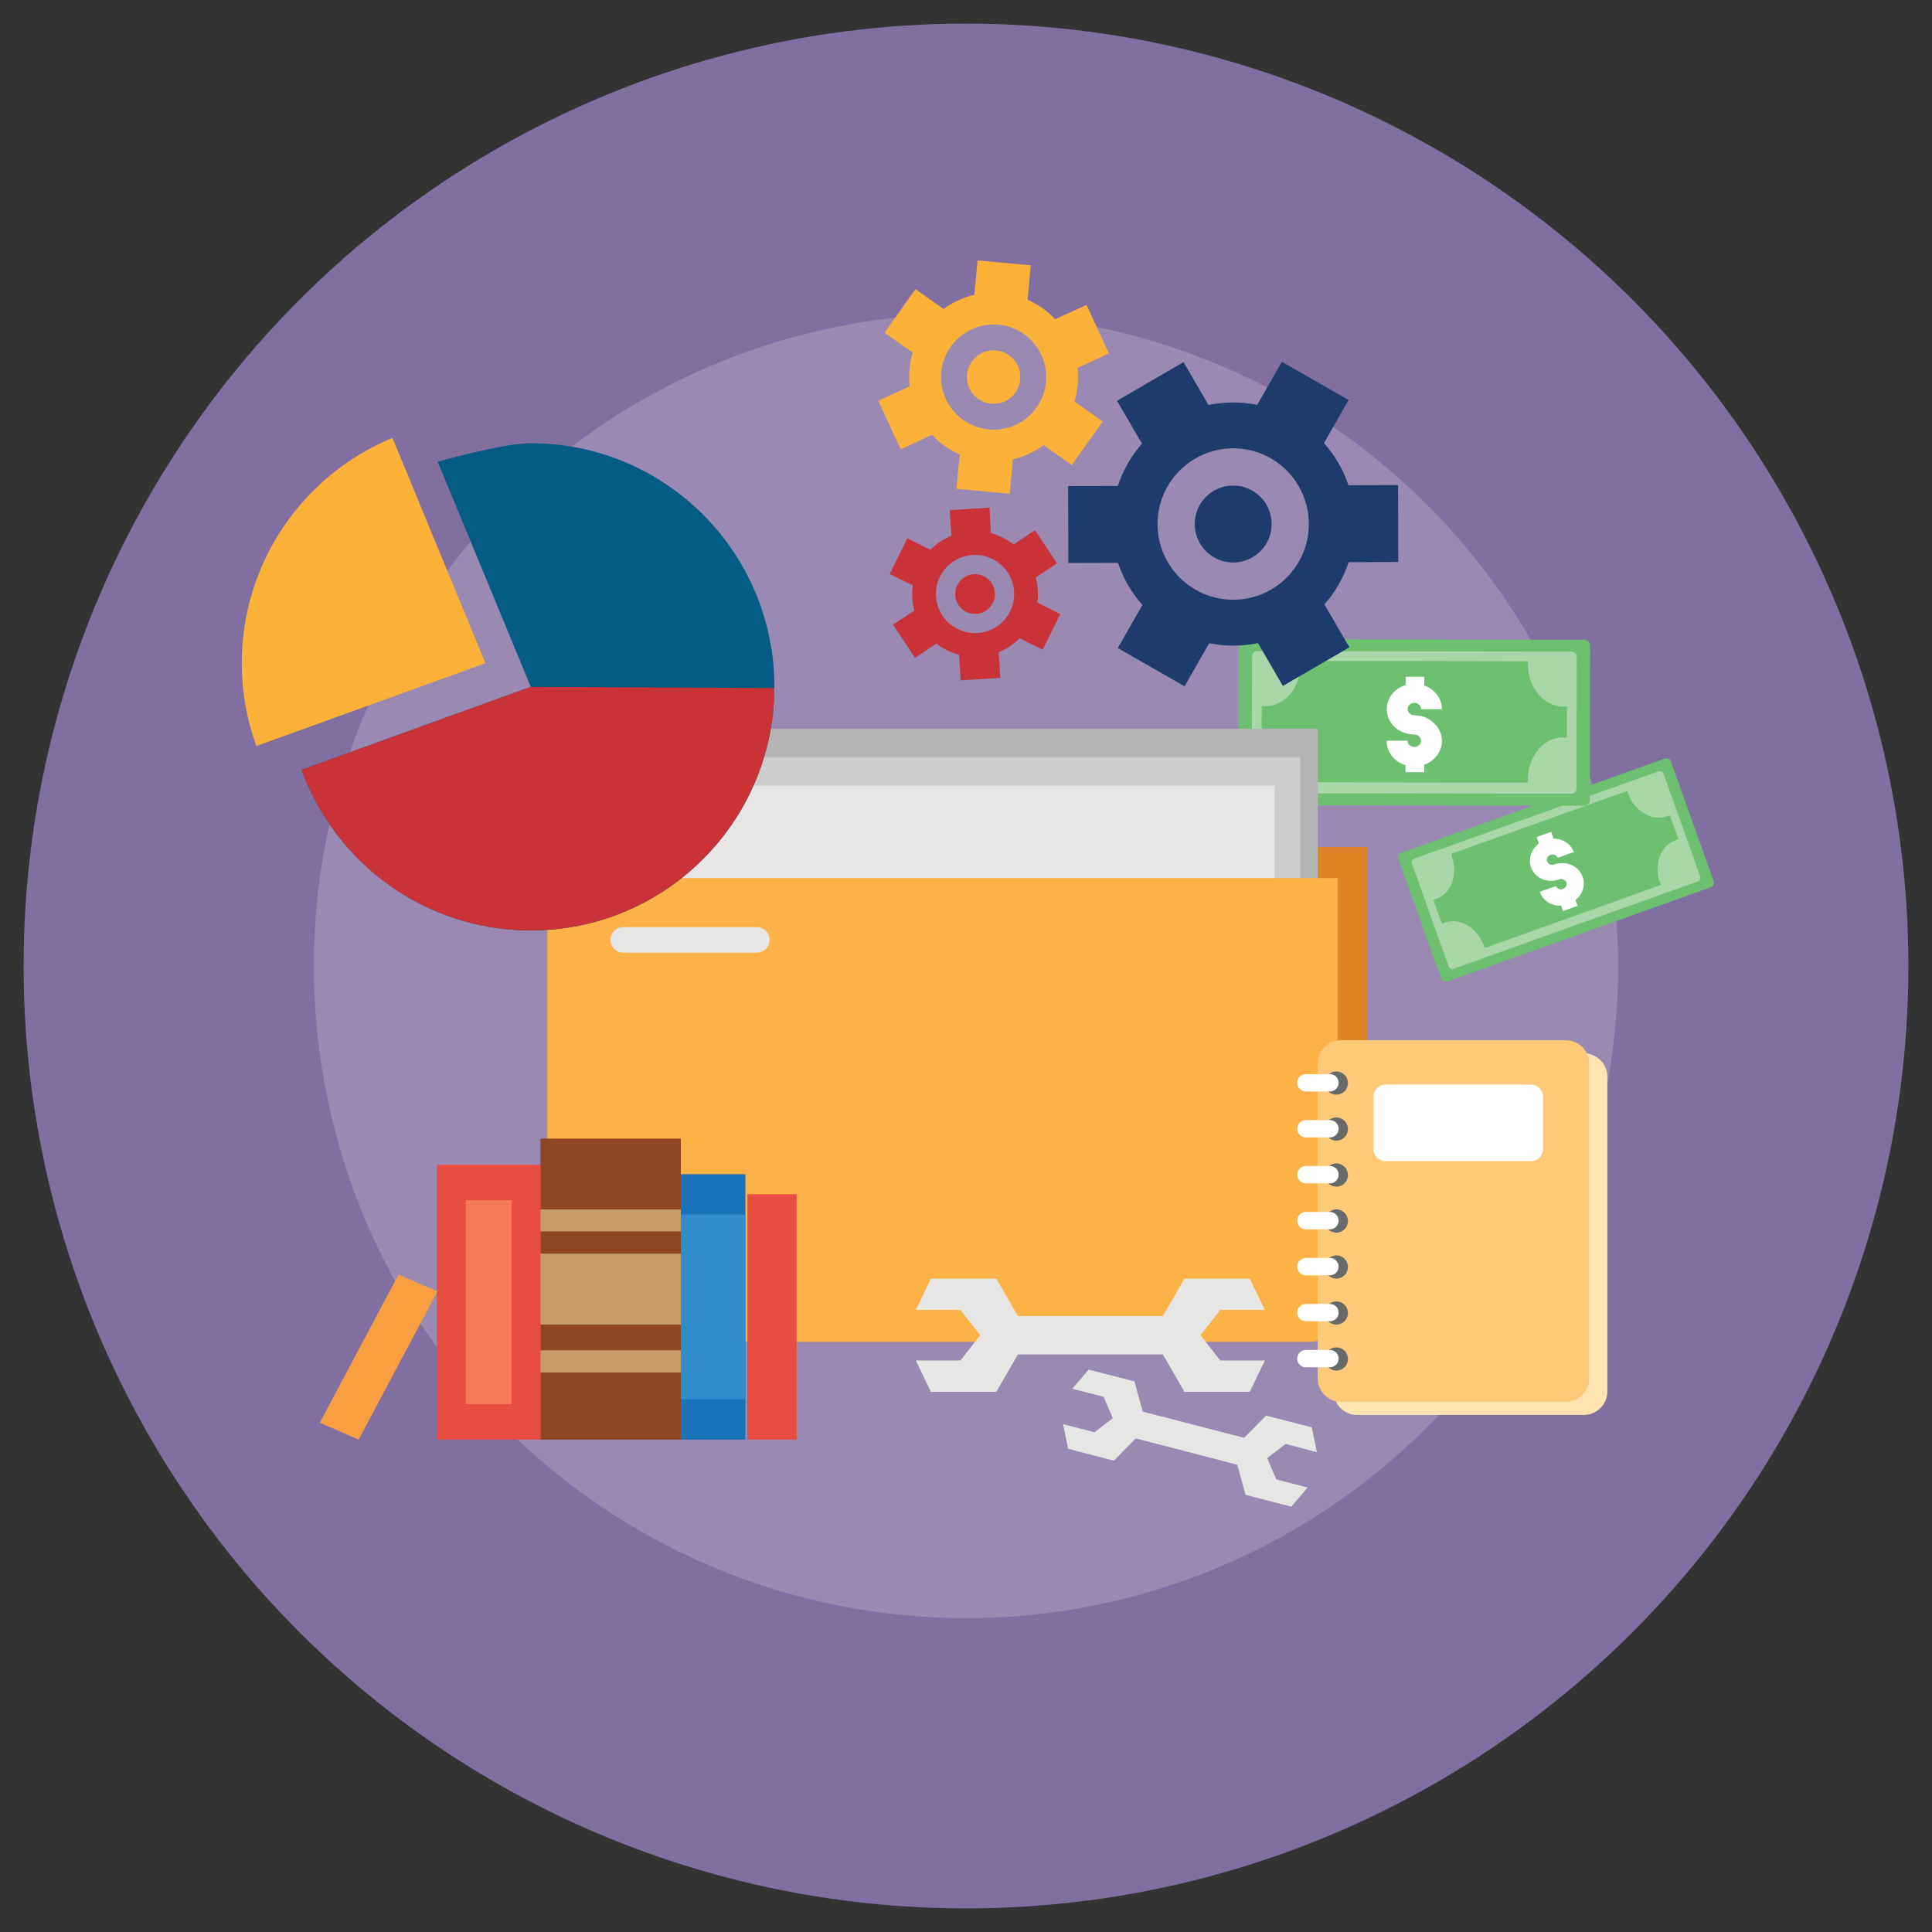 <?xml version="1.0" encoding="utf-8"?>
<!-- Generator: Adobe Illustrator 16.0.0, SVG Export Plug-In . SVG Version: 6.00 Build 0)  -->
<!DOCTYPE svg PUBLIC "-//W3C//DTD SVG 1.1//EN" "http://www.w3.org/Graphics/SVG/1.1/DTD/svg11.dtd">
<svg version="1.1" xmlns="http://www.w3.org/2000/svg" xmlns:xlink="http://www.w3.org/1999/xlink" x="0px" y="0px" width="300px"
	 height="300px" viewBox="0 0 300 300" enable-background="new 0 0 300 300" xml:space="preserve">
<rect x="0" y="0" width="300" height="300" fill="#333333" stroke="none"/>
<g id="Layer_3" display="none">
	<g display="inline">
		<defs>
			<circle id="SVGID_1_" cx="150" cy="150" r="146.334"/>
		</defs>
		<clipPath id="SVGID_2_">
			<use xlink:href="#SVGID_1_"  overflow="visible"/>
		</clipPath>
		<g id="Business_Travel_2_" clip-path="url(#SVGID_2_)">
			<g id="Background_26_">
				<rect id="Background_1_26_" x="0.09" y="0.09" fill="#F4CD3E" width="299.82" height="299.82"/>
				<circle id="Background_2_26_" fill="#F8E07D" cx="150" cy="149.999" r="99.69"/>
			</g>
			<g id="Business_Travel_3_">
				<g>
					<g>
						<polygon fill-rule="evenodd" clip-rule="evenodd" fill="#E9493A" points="251.517,192.02 234.025,199.162 216.551,206.304 
							227.265,181.522 237.958,156.759 244.737,174.38 						"/>
						<polygon fill-rule="evenodd" clip-rule="evenodd" fill="#EE7A70" points="249.847,191.294 235.496,193.509 221.13,195.706 
							227.265,181.522 233.38,167.354 241.612,179.324 						"/>
						<polygon fill-rule="evenodd" clip-rule="evenodd" fill="#E9493A" points="224.422,216.554 213.923,216.637 203.424,216.737 
							214.055,206.153 217.063,204.319 224.603,201.725 224.554,206.072 						"/>
						<polygon fill-rule="evenodd" clip-rule="evenodd" fill="#EE7A70" points="223.709,215.843 215.842,214.025 207.971,212.206 
							214.055,206.153 217.063,204.319 220.832,203.016 221.924,207.976 						"/>
					</g>
					<g>
						<path fill-rule="evenodd" clip-rule="evenodd" fill="#E9493A" d="M50.947,96.232c0.694-5.638,3.538-10.829,8.679-15.557
							l2.91-1.373l1.983,0.513l0.563-1.323l3.026-0.793l0.215,1.818l1.241,1.488l2-0.811l0.099,0.083
							c5.571-6.382,12.07-12.052,19.806-16.764l13.49,12.102l-1.554,1.735l-4.051-3.637c-1.239-1.107-3.141-0.992-4.249,0.232l0,0
							c-1.09,1.222-0.991,3.124,0.231,4.231l4.067,3.637l-2.331,2.596l-4.876-4.364c-1.224-1.109-3.142-1.009-4.232,0.215l0,0
							c-1.108,1.24-1.008,3.14,0.213,4.249l4.878,4.364l-2.198,2.464l-4.382-3.918c-1.768-1.604-4.53-1.455-6.133,0.33l0,0
							c-1.586,1.77-1.439,4.53,0.331,6.134l4.381,3.917l-2.25,2.514l-4.876-4.382c-1.223-1.09-3.141-0.991-4.232,0.232l0,0
							c-1.108,1.223-1.009,3.141,0.231,4.233l4.86,4.38l-2.281,2.547l-4.05-3.638c-1.24-1.107-3.142-0.992-4.233,0.232l0,0
							c-1.106,1.222-1.008,3.124,0.215,4.23l4.067,3.638l-1.885,2.1l-13.49-12.101L50.947,96.232z M61.411,93.785l-2.627-2.364
							c-1.224-1.091-3.124-0.992-4.232,0.231l0,0c-1.108,1.224-0.993,3.142,0.231,4.232l3.307,2.976
							C59.097,97.224,60.206,95.521,61.411,93.785L61.411,93.785z M67.049,86.179l-2.793-2.512
							c-1.224-1.089-3.126-0.992-4.232,0.232l0,0c-1.108,1.24-0.992,3.142,0.231,4.232l3.158,2.844
							C64.553,89.403,65.777,87.8,67.049,86.179L67.049,86.179z M67.794,99.505l-2.001-1.784c-1.224-1.108-3.124-0.993-4.232,0.231
							l0,0c-1.091,1.223-0.993,3.124,0.231,4.232l2.662,2.38C65.462,102.927,66.586,101.241,67.794,99.505L67.794,99.505z
							 M90.359,73.715l-1.668-1.504c-1.224-1.107-1.324-3.009-0.233-4.233l0,0c1.108-1.222,3.01-1.339,4.234-0.23l2.181,1.951
							C93.402,70.954,91.898,72.292,90.359,73.715L90.359,73.715z M83.597,80.394l-2.065-1.852
							c-1.224-1.108-1.324-3.009-0.231-4.248l0,0c1.106-1.224,3.008-1.322,4.249-0.215l2.281,2.05
							C86.425,77.484,85.02,78.906,83.597,80.394L83.597,80.394z M73.48,91.951l-2.199-1.985c-1.24-1.091-3.14-0.991-4.249,0.231
							l0,0c-1.09,1.224-0.992,3.142,0.232,4.234l2.545,2.281C70.968,95.157,72.191,93.554,73.48,91.951L73.48,91.951z"/>
						<path fill-rule="evenodd" clip-rule="evenodd" fill="#EE7A70" d="M56.551,103.309c10.118-15.542,22.254-28.916,36.207-40.355
							c0.296-0.332,0.264-0.829-0.05-1.125l0,0c-0.331-0.296-0.844-0.265-1.124,0.065C78.374,71.93,66.19,85.039,55.361,102.25
							c-0.298,0.331-0.263,0.827,0.066,1.124l0,0C55.741,103.67,56.254,103.639,56.551,103.309L56.551,103.309z"/>
						<path fill-rule="evenodd" clip-rule="evenodd" fill="#EE7A70" d="M62.701,108.831C72.82,93.289,84.953,79.897,98.908,68.475
							c0.297-0.331,0.263-0.827-0.05-1.125l0,0c-0.331-0.297-0.843-0.265-1.124,0.066c-13.21,10.017-25.394,23.146-36.223,40.355
							c-0.297,0.331-0.264,0.827,0.065,1.124l0,0C61.892,109.177,62.404,109.161,62.701,108.831L62.701,108.831z"/>
					</g>
					<g>
						<path fill-rule="evenodd" clip-rule="evenodd" fill="#E9493A" d="M196.944,77.121l6.564,6.712
							c0.278-0.827,0.725-1.57,1.352-2.165c3.042-2.994,9.16-1.72,13.839,2.81c4.415,4.777,5.571,10.91,2.529,13.887
							c-0.611,0.612-1.371,1.043-2.196,1.307l6.579,6.711c0.908-23.127,11.207-39.082,28.599-53.68
							c0.415-0.892-0.61-0.91-0.198-1.785c0.413-0.942,2.267-2.745,2.695-3.688c-0.942,0.415-2.778,2.233-3.735,2.63
							c-0.876,0.396-0.876-0.628-1.769-0.249C236.24,66.706,220.074,76.675,196.944,77.121L196.944,77.121z M222.865,80.394
							l-4.794-4.894l9.341-3.24l1.836,1.868l1.852,1.884l-3.439,9.276L222.865,80.394z"/>
						<path fill-rule="evenodd" clip-rule="evenodd" fill="#EE7A70" d="M229.646,66.803l6.942,7.077
							c0.249,0.265,0.249,0.678,0,0.926l0,0c-0.265,0.248-0.679,0.248-0.926-0.016l-6.943-7.077
							c-0.246-0.263-0.23-0.677,0.017-0.926l0,0C228.983,66.539,229.396,66.539,229.646,66.803L229.646,66.803z"/>
						<path fill-rule="evenodd" clip-rule="evenodd" fill="#EE7A70" d="M214.797,72.129l16.169,16.498
							c0.612,0.628,0.596,1.637-0.032,2.231l0,0c-0.611,0.611-1.618,0.611-2.23-0.016l-16.17-16.499
							c-0.613-0.629-0.595-1.638,0.033-2.232l0,0C213.178,71.499,214.187,71.499,214.797,72.129L214.797,72.129z"/>
					</g>
				</g>
				<g>
					<path fill-rule="evenodd" clip-rule="evenodd" fill="#57C8DE" d="M150.403,238.724c48.542,0,88.135-39.595,88.135-88.134
						c0-48.538-39.594-88.117-88.135-88.117c-48.536,0-88.115,39.58-88.115,88.117C62.288,199.129,101.867,238.724,150.403,238.724
						L150.403,238.724z"/>
					<path fill-rule="evenodd" clip-rule="evenodd" fill="#FFFFFF" d="M221.872,202.154c-3.917,5.425-8.43,10.382-13.439,14.764
						h-23.227c-0.993,1.008-2.381,1.637-3.901,1.637c-0.597,0-1.173-0.101-1.722-0.282c0,0.084,0,0.166,0,0.249
						c0,5.191-4.198,9.391-9.389,9.391c-5.192,0-9.407-4.199-9.407-9.391c0-1.686,0.448-3.258,1.222-4.628h-4.627
						c-3.687,0-6.712-3.026-6.712-6.714l0,0c0-1.918,0.827-3.652,2.116-4.875c1.09-2.879,3.868-4.93,7.125-4.93
						c2.515,0,4.745,1.225,6.133,3.094h5.009c1.224-2.563,3.836-4.348,6.88-4.348c3.025,0,5.652,1.785,6.876,4.348h5.407
						c2.032,0,3.866,0.909,5.091,2.362L221.872,202.154z"/>
					<path fill-rule="evenodd" clip-rule="evenodd" fill="#7FC783" d="M237.051,166.726c-1.487,8.069-4.084,15.756-7.621,22.914
						h-70.132c-6.313,0-11.456-5.156-11.456-11.457l0,0c0-6.299,5.143-11.457,11.456-11.457H237.051z M230.109,112.963
						c5.402,11.407,8.429,24.168,8.429,37.626c0,1.44-0.033,2.86-0.116,4.283c-2.497,1.008-5.224,1.572-8.066,1.572h-58.903
						c-11.955,0-21.742-9.789-21.742-21.741l0,0c0-11.954,9.787-21.74,21.742-21.74H230.109z M68.141,182.251
						c-3.638-9.456-5.704-19.724-5.837-30.438h28.452c3.473,0,6.316,2.844,6.316,6.314l0,0c0,0.911-0.199,1.786-0.562,2.58h16.218
						c5.934,0,10.778,4.845,10.778,10.778l0,0c0,5.92-4.844,10.765-10.778,10.765H68.141z M74.423,105.954
						c3.389-5.754,7.406-11.094,11.954-15.905h33.875c4.38,0,7.951,3.572,7.951,7.952l0,0c0,4.365-3.57,7.953-7.951,7.953H74.423z"
						/>
					<path fill-rule="evenodd" clip-rule="evenodd" fill="#FFFFFF" d="M235.15,126.304c2.198,7.706,3.388,15.854,3.388,24.286
						c0,2.514-0.116,4.994-0.313,7.44c-1.371,0.927-3.024,1.456-4.796,1.456c-3.421,0-6.38-2.002-7.768-4.895h-6.085
						c-4.165,0-7.571-3.405-7.571-7.555v-0.016c0-4.149,3.406-7.557,7.571-7.557h3.901c0.462-2.976,3.042-5.256,6.149-5.256
						c0.661,0,1.323,0.116,1.935,0.312c0-0.098,0-0.179,0-0.279C231.562,131.083,232.952,128.239,235.15,126.304L235.15,126.304z"/>
					<path fill-rule="evenodd" clip-rule="evenodd" fill="#FFFFFF" d="M82.969,104.912c1.571,0,3.076,0.346,4.414,0.974
						c1.158-0.544,2.464-0.892,3.869-0.974c-0.231-0.728-0.347-1.503-0.347-2.297c0-4.581,4.1-8.284,9.159-8.284
						c5.06,0,9.159,3.703,9.159,8.284c0,1.7-0.562,3.271-1.537,4.595c2.927,0.827,5.042,3.124,5.042,5.819
						c0,1.175-0.397,2.266-1.091,3.208c4.116,0.778,6.762,2,6.762,3.39c0,2.379-7.936,4.313-17.723,4.313
						c-4.05,0-7.787-0.33-10.779-0.891c-1.834,1.651-4.264,2.661-6.928,2.661c-5.753,0-10.398-4.663-10.398-10.4
						C72.571,109.557,77.216,104.912,82.969,104.912L82.969,104.912z"/>
					<path fill-rule="evenodd" clip-rule="evenodd" fill="#FFFFFF" d="M155.183,174.646c3.685,0,6.811-2.298,8.035-5.539
						c1.472-1.39,2.397-3.355,2.397-5.504l0,0c0-4.167-3.406-7.573-7.572-7.573h-5.208c0.879-1.538,1.372-3.322,1.372-5.225
						c0-5.852-4.743-10.597-10.597-10.597c-5.852,0-10.596,4.745-10.596,10.597c0,0.1,0,0.181,0,0.281
						c-0.612-0.199-1.258-0.315-1.934-0.315c-3.11,0-5.688,2.283-6.134,5.259h-3.919c-4.166,0-7.572,3.406-7.572,7.573l0,0
						c0,4.148,3.406,7.555,7.572,7.555h6.1c1.373,2.893,4.332,4.893,7.754,4.893c3.421,0,6.381-2,7.754-4.893h5.653
						C149.844,173.272,152.357,174.646,155.183,174.646L155.183,174.646z"/>
				</g>
				<path fill="#E64D3C" d="M130.187,191.178c-2.017,0-2.017-3.078,0-3.078h3.074c0.86,0,1.554,0.682,1.554,1.54
					c0,0.843-0.694,1.538-1.554,1.538H130.187z M139.427,191.178c-0.859,0-1.537-0.695-1.537-1.538c0-0.858,0.678-1.54,1.537-1.54
					h3.076c0.842,0,1.537,0.682,1.537,1.54c0,0.843-0.695,1.538-1.537,1.538H139.427z M148.653,191.178
					c-0.843,0-1.537-0.695-1.537-1.538c0-0.858,0.693-1.54,1.537-1.54h3.074c0.861,0,1.537,0.682,1.537,1.54
					c0,0.843-0.676,1.538-1.537,1.538H148.653z M157.877,191.178c-0.843,0-1.538-0.695-1.538-1.538c0-0.858,0.695-1.54,1.538-1.54
					h3.092c0.845,0,1.538,0.682,1.538,1.54c0,0.843-0.693,1.538-1.538,1.538H157.877z M167.12,191.178
					c-0.86,0-1.54-0.695-1.54-1.538c0-0.858,0.68-1.54,1.54-1.54h3.074c0.843,0,1.537,0.682,1.537,1.54
					c0,0.843-0.694,1.538-1.537,1.538H167.12z M176.344,191.178c-0.843,0-1.537-0.695-1.537-1.538c0-0.858,0.694-1.54,1.537-1.54
					h3.075c0.859,0,1.539,0.682,1.539,1.54c0,0.843-0.68,1.538-1.539,1.538H176.344z M185.587,191.178
					c-0.861,0-1.538-0.695-1.538-1.538c0-0.858,0.677-1.54,1.538-1.54h3.073c0.843,0,1.539,0.682,1.539,1.54
					c0,0.843-0.696,1.538-1.539,1.538H185.587z M194.812,191.178c-0.842,0-1.539-0.695-1.539-1.538c0-0.858,0.697-1.54,1.539-1.54
					h3.074c0.858,0,1.538,0.682,1.538,1.54c0,0.843-0.68,1.538-1.538,1.538H194.812z M204.038,191.178
					c-0.848,0-1.538-0.695-1.538-1.538c0-0.858,0.69-1.54,1.538-1.54h3.071c0.861,0,1.556,0.682,1.556,1.54
					c0,0.843-0.694,1.538-1.556,1.538H204.038z M213.278,191.178c-0.859,0-1.539-0.695-1.539-1.538c0-0.858,0.68-1.54,1.539-1.54
					h3.075c0.842,0,1.537,0.682,1.537,1.54c0,0.843-0.695,1.538-1.537,1.538H213.278z M219.545,185.143
					c0,0.843-0.68,1.537-1.54,1.537c-0.843,0-1.535-0.694-1.535-1.537v-3.089c0-0.848,0.692-1.541,1.535-1.541
					c0.86,0,1.54,0.693,1.54,1.541V185.143z M219.545,175.902c0,0.857-0.68,1.537-1.54,1.537c-0.843,0-1.535-0.68-1.535-1.537
					v-3.076c0-0.844,0.692-1.537,1.535-1.537c0.86,0,1.54,0.693,1.54,1.537V175.902z M219.545,166.676
					c0,0.843-0.68,1.538-1.54,1.538c-0.843,0-1.535-0.695-1.535-1.538v-3.073c0-0.862,0.692-1.54,1.535-1.54
					c0.86,0,1.54,0.678,1.54,1.54V166.676z M219.545,157.434c0,0.86-0.68,1.556-1.54,1.556c-0.843,0-1.535-0.695-1.535-1.556v-3.074
					c0-0.843,0.692-1.537,1.535-1.537c0.86,0,1.54,0.694,1.54,1.537V157.434z M217.112,147.566c0.859,0,1.539,0.677,1.539,1.536
					c0,0.842-0.68,1.538-1.539,1.538h-3.075c-0.841,0-1.538-0.696-1.538-1.538c0-0.859,0.697-1.536,1.538-1.536H217.112z
					 M207.888,147.566c0.845,0,1.537,0.677,1.537,1.536c0,0.842-0.692,1.538-1.537,1.538h-3.074c-0.86,0-1.538-0.696-1.538-1.538
					c0-0.859,0.678-1.536,1.538-1.536H207.888z M198.663,147.566c0.842,0,1.537,0.677,1.537,1.536c0,0.842-0.695,1.538-1.537,1.538
					h-3.075c-0.859,0-1.556-0.696-1.556-1.538c0-0.859,0.696-1.536,1.556-1.536H198.663z M189.421,147.566
					c0.86,0,1.537,0.677,1.537,1.536c0,0.842-0.677,1.538-1.537,1.538h-3.074c-0.843,0-1.538-0.696-1.538-1.538
					c0-0.859,0.695-1.536,1.538-1.536H189.421z M180.195,147.566c0.844,0,1.538,0.677,1.538,1.536c0,0.842-0.694,1.538-1.538,1.538
					h-3.074c-0.858,0-1.537-0.696-1.537-1.538c0-0.859,0.679-1.536,1.537-1.536H180.195z M170.972,147.566
					c0.843,0,1.538,0.677,1.538,1.536c0,0.842-0.695,1.538-1.538,1.538h-3.092c-0.843,0-1.537-0.696-1.537-1.538
					c0-0.859,0.694-1.536,1.537-1.536H170.972z M161.729,147.566c0.861,0,1.54,0.677,1.54,1.536c0,0.842-0.679,1.538-1.54,1.538
					h-3.073c-0.843,0-1.539-0.696-1.539-1.538c0-0.859,0.696-1.536,1.539-1.536H161.729z M152.506,147.566
					c0.842,0,1.537,0.677,1.537,1.536c0,0.842-0.695,1.538-1.537,1.538h-3.077c-0.859,0-1.537-0.696-1.537-1.538
					c0-0.859,0.678-1.536,1.537-1.536H152.506z M143.263,147.566c0.86,0,1.538,0.677,1.538,1.536c0,0.842-0.678,1.538-1.538,1.538
					h-3.074c-0.844,0-1.538-0.696-1.538-1.538c0-0.859,0.693-1.536,1.538-1.536H143.263z M134.038,147.566
					c0.843,0,1.538,0.677,1.538,1.536c0,0.842-0.695,1.538-1.538,1.538h-3.076c-0.859,0-1.536-0.696-1.536-1.538
					c0-0.859,0.677-1.536,1.536-1.536H134.038z M124.814,147.566c0.842,0,1.538,0.677,1.538,1.536c0,0.842-0.696,1.538-1.538,1.538
					h-3.092c-0.843,0-1.538-0.696-1.538-1.538c0-0.859,0.694-1.536,1.538-1.536H124.814z M115.572,147.566
					c0.859,0,1.537,0.677,1.537,1.536c0,0.842-0.677,1.538-1.537,1.538h-3.076c-0.843,0-1.538-0.696-1.538-1.538
					c0-0.859,0.695-1.536,1.538-1.536H115.572z M106.346,147.566c0.843,0,1.539,0.677,1.539,1.536c0,0.842-0.696,1.538-1.539,1.538
					h-3.074c-0.86,0-1.538-0.696-1.538-1.538c0-0.859,0.678-1.536,1.538-1.536H106.346z M97.105,147.566
					c0.86,0,1.553,0.677,1.553,1.536c0,0.842-0.693,1.538-1.553,1.538H94.03c-0.843,0-1.538-0.696-1.538-1.538
					c0-0.859,0.694-1.536,1.538-1.536H97.105z M88.922,147.979c0.313,0.28,0.497,0.677,0.497,1.123c0,0.842-0.696,1.538-1.539,1.538
					h-0.497c-0.842,0-1.537-0.696-1.537-1.538v-2.595c0-0.842,0.695-1.536,1.537-1.536c0.861,0,1.539,0.693,1.539,1.536V147.979z
					 M88.922,140.357c0,0.859-0.678,1.536-1.539,1.536c-0.842,0-1.537-0.677-1.537-1.536v-3.077c0-0.841,0.695-1.537,1.537-1.537
					c0.861,0,1.539,0.696,1.539,1.537V140.357z M88.922,131.132c0,0.842-0.678,1.537-1.539,1.537c-0.842,0-1.537-0.695-1.537-1.537
					v-3.077c0-0.859,0.695-1.537,1.537-1.537c0.861,0,1.539,0.678,1.539,1.537V131.132z M88.922,121.889
					c0,0.86-0.678,1.539-1.539,1.539c-0.842,0-1.537-0.679-1.537-1.539v-3.075c0-0.844,0.695-1.537,1.537-1.537
					c0.861,0,1.539,0.693,1.539,1.537V121.889z M88.922,112.666c0,0.843-0.678,1.537-1.539,1.537c-0.842,0-1.537-0.694-1.537-1.537
					v-3.076c0-0.86,0.695-1.537,1.537-1.537c0.861,0,1.539,0.677,1.539,1.537V112.666z M87.483,105.061
					c-0.843,0-1.537-0.678-1.537-1.539c0-0.842,0.694-1.537,1.537-1.537h3.076c0.859,0,1.537,0.695,1.537,1.537
					c0,0.861-0.677,1.539-1.537,1.539H87.483z M96.725,105.061c-0.859,0-1.537-0.678-1.537-1.539c0-0.842,0.678-1.537,1.537-1.537
					h3.076c0.842,0,1.537,0.695,1.537,1.537c0,0.861-0.694,1.539-1.537,1.539H96.725z M105.949,105.061
					c-0.843,0-1.538-0.678-1.538-1.539c0-0.842,0.695-1.537,1.538-1.537h3.076c0.843,0,1.537,0.695,1.537,1.537
					c0,0.861-0.694,1.539-1.537,1.539H105.949z M115.175,105.061c-0.844,0-1.539-0.678-1.539-1.539c0-0.842,0.695-1.537,1.539-1.537
					h3.074c0.861,0,1.555,0.695,1.555,1.537c0,0.861-0.694,1.539-1.555,1.539H115.175z M124.416,105.061
					c-0.86,0-1.537-0.678-1.537-1.539c0-0.842,0.677-1.537,1.537-1.537h3.076c2.017,0,2.017,3.076,0,3.076H124.416z"/>
				<g>
					<polygon fill-rule="evenodd" clip-rule="evenodd" fill="#FFFFFF" points="101.503,184.877 69.297,168.94 69.297,242.939 
						101.503,258.877 					"/>
					<polygon fill-rule="evenodd" clip-rule="evenodd" fill="#E6E6E5" points="46.914,180.117 69.297,168.94 69.297,242.939 
						46.914,254.116 					"/>
					<polygon fill-rule="evenodd" clip-rule="evenodd" fill="#E6E6E5" points="101.503,184.877 126.301,180.382 126.301,254.381 
						101.503,258.877 					"/>
					<polygon fill-rule="evenodd" clip-rule="evenodd" fill="#3C97D3" points="69.297,218.406 101.503,233.004 101.503,253.934 
						69.297,238.839 					"/>
					<polygon fill-rule="evenodd" clip-rule="evenodd" fill="#2D7CB2" points="101.503,233.004 122.119,224.704 122.119,250.427 
						101.503,253.934 					"/>
					<polygon fill-rule="evenodd" clip-rule="evenodd" fill="#2D7CB2" points="51.509,230.955 69.297,218.406 69.297,238.839 
						51.509,246.776 					"/>
					<path fill-rule="evenodd" clip-rule="evenodd" fill="#4FBA6F" d="M69.297,211.827l18.879,5.899l13.327-8.1v-13.605
						L69.297,180.2V211.827z M94.427,219.679l7.077,2.199v-6.284L94.427,219.679z"/>
					<path fill-rule="evenodd" clip-rule="evenodd" fill="#24A65C" d="M101.503,209.627l5.389-8.944l15.028,0.349v-12.317
						l-20.417,7.308V209.627z M101.503,221.878v-6.284l6.728-10.794l13.688-0.992v12.433L101.503,221.878z"/>
					<polygon fill-rule="evenodd" clip-rule="evenodd" fill="#24A65C" points="51.047,188.714 51.047,225.911 69.297,211.827 
						69.297,180.2 					"/>
					<path fill-rule="evenodd" clip-rule="evenodd" fill="#E64D3C" d="M91.5,218.026l-13.771-28.452l0,0
						c-0.843-1.886-1.307-3.97-1.307-6.169c0-8.314,6.746-15.075,15.078-15.075c8.316,0,15.079,6.761,15.079,15.075
						c0,2.199-0.48,4.283-1.324,6.169l0,0L91.5,218.026z"/>
					<path fill-rule="evenodd" clip-rule="evenodd" fill="#FFFFFF" d="M91.5,189.755c3.588,0,6.514-2.926,6.514-6.528
						c0-3.588-2.926-6.516-6.514-6.516c-3.604,0-6.53,2.928-6.53,6.516C84.971,186.829,87.896,189.755,91.5,189.755L91.5,189.755z"
						/>
				</g>
				<g>
					<path fill-rule="evenodd" clip-rule="evenodd" fill="#2D7CB2" d="M196.579,83.089h7.324c1.025,0,1.852,0.826,1.852,1.868v4.364
						c0,1.024-0.826,1.869-1.852,1.869h-7.324c-1.024,0-1.867-0.844-1.867-1.869v-4.364
						C194.712,83.915,195.555,83.089,196.579,83.089L196.579,83.089z M185.537,67.168h7.307c1.041,0,1.868,0.827,1.868,1.868v4.365
						c0,1.024-0.827,1.868-1.868,1.868h-7.307c-1.025,0-1.869-0.843-1.869-1.868v-4.365
						C183.668,67.995,184.512,67.168,185.537,67.168L185.537,67.168z"/>
					<path fill-rule="evenodd" clip-rule="evenodd" fill="#2D7CB2" d="M196.579,123.974h7.324c1.025,0,1.852-0.843,1.852-1.868
						v-4.366c0-1.024-0.826-1.867-1.852-1.867h-7.324c-1.024,0-1.867,0.843-1.867,1.867v4.366
						C194.712,123.13,195.555,123.974,196.579,123.974L196.579,123.974z M185.537,139.893h7.307c1.041,0,1.868-0.842,1.868-1.867
						v-4.366c0-1.024-0.827-1.867-1.868-1.867h-7.307c-1.025,0-1.869,0.843-1.869,1.867v4.366
						C183.668,139.051,184.512,139.893,185.537,139.893L185.537,139.893z"/>
					<path fill-rule="evenodd" clip-rule="evenodd" fill="#FFFFFF" d="M130.749,126.635l6.447-0.86l10.103-14.301h34.386
						l0.843,6.398l-10.33,42.453l6.313-1.139l29.015-47.713h25.824c9.721,0,16.498-4.018,16.448-8
						c-0.051-3.951-6.826-7.887-16.448-7.887h-25.824L178.51,47.875l-6.313-1.157l10.33,42.455l-0.843,6.416h-34.386l-10.103-14.3
						l-6.447-0.861C138.717,108.151,138.717,98.893,130.749,126.635L130.749,126.635z"/>
					<path fill-rule="evenodd" clip-rule="evenodd" fill="#2D7CB2" d="M132.468,126.403l-1.719,0.232l5.108-17.805
						c0.578,0.826,0.809,1.9,0.528,2.942L132.468,126.403z M132.004,101.771h11.672c0.977,0,1.77,0.793,1.77,1.751l0,0
						c0,0.977-0.793,1.77-1.77,1.77h-11.672c-0.975,0-1.752-0.793-1.752-1.77l0,0C130.252,102.564,131.03,101.771,132.004,101.771
						L132.004,101.771z M132.468,80.659l-1.719-0.233l5.108,17.806c0.578-0.827,0.809-1.901,0.528-2.942L132.468,80.659z"/>
					<path fill-rule="evenodd" clip-rule="evenodd" fill="#2D7CB2" d="M218.998,108.813h1.04c0.447,0,0.812-0.363,0.812-0.81l0,0
						c0-0.446-0.364-0.809-0.812-0.809h-1.04c-0.446,0-0.811,0.363-0.811,0.809l0,0
						C218.188,108.449,218.552,108.813,218.998,108.813L218.998,108.813z M218.998,98.249h1.04c0.447,0,0.812,0.364,0.812,0.812l0,0
						c0,0.445-0.364,0.809-0.812,0.809h-1.04c-0.446,0-0.811-0.364-0.811-0.809l0,0C218.188,98.613,218.552,98.249,218.998,98.249
						L218.998,98.249z M223.561,98.249h1.042c0.446,0,0.81,0.364,0.81,0.812l0,0c0,0.445-0.363,0.809-0.81,0.809h-1.042
						c-0.446,0-0.81-0.364-0.81-0.809l0,0C222.751,98.613,223.114,98.249,223.561,98.249L223.561,98.249z M214.436,98.249h1.057
						c0.431,0,0.793,0.364,0.793,0.812l0,0c0,0.445-0.362,0.809-0.793,0.809h-1.057c-0.448,0-0.811-0.364-0.811-0.809l0,0
						C213.625,98.613,213.987,98.249,214.436,98.249L214.436,98.249z M209.871,98.249h1.059c0.445,0,0.793,0.364,0.793,0.812l0,0
						c0,0.445-0.348,0.809-0.793,0.809h-1.059c-0.446,0-0.809-0.364-0.809-0.809l0,0C209.063,98.613,209.425,98.249,209.871,98.249
						L209.871,98.249z M205.309,98.249h1.059c0.446,0,0.81,0.364,0.81,0.812l0,0c0,0.445-0.363,0.809-0.81,0.809h-1.059
						c-0.448,0-0.809-0.364-0.809-0.809l0,0C204.5,98.613,204.86,98.249,205.309,98.249L205.309,98.249z M200.744,98.249h1.061
						c0.446,0,0.81,0.364,0.81,0.812l0,0c0,0.445-0.363,0.809-0.81,0.809h-1.061c-0.446,0-0.809-0.364-0.809-0.809l0,0
						C199.936,98.613,200.298,98.249,200.744,98.249L200.744,98.249z M183.339,98.249h1.042c0.443,0,0.807,0.364,0.807,0.812l0,0
						c0,0.445-0.363,0.809-0.807,0.809h-1.042c-0.449,0-0.813-0.364-0.813-0.809l0,0C182.526,98.613,182.89,98.249,183.339,98.249
						L183.339,98.249z M187.901,98.249h1.04c0.445,0,0.811,0.364,0.811,0.812l0,0c0,0.445-0.365,0.809-0.811,0.809h-1.04
						c-0.447,0-0.813-0.364-0.813-0.809l0,0C187.089,98.613,187.454,98.249,187.901,98.249L187.901,98.249z M178.776,98.249h1.038
						c0.446,0,0.811,0.364,0.811,0.812l0,0c0,0.445-0.364,0.809-0.811,0.809h-1.038c-0.449,0-0.812-0.364-0.812-0.809l0,0
						C177.965,98.613,178.327,98.249,178.776,98.249L178.776,98.249z M174.212,98.249h1.042c0.446,0,0.81,0.364,0.81,0.812l0,0
						c0,0.445-0.363,0.809-0.81,0.809h-1.042c-0.447,0-0.81-0.364-0.81-0.809l0,0C173.402,98.613,173.765,98.249,174.212,98.249
						L174.212,98.249z M169.649,98.249h1.04c0.446,0,0.812,0.364,0.812,0.812l0,0c0,0.445-0.365,0.809-0.812,0.809h-1.04
						c-0.446,0-0.812-0.364-0.812-0.809l0,0C168.838,98.613,169.203,98.249,169.649,98.249L169.649,98.249z M165.085,98.249h1.042
						c0.446,0,0.812,0.364,0.812,0.812l0,0c0,0.445-0.365,0.809-0.812,0.809h-1.042c-0.444,0-0.81-0.364-0.81-0.809l0,0
						C164.275,98.613,164.641,98.249,165.085,98.249L165.085,98.249z M183.339,108.813h1.042c0.443,0,0.807-0.363,0.807-0.81l0,0
						c0-0.446-0.363-0.809-0.807-0.809h-1.042c-0.449,0-0.813,0.363-0.813,0.809l0,0
						C182.526,108.449,182.89,108.813,183.339,108.813L183.339,108.813z M187.901,108.813h1.04c0.445,0,0.811-0.363,0.811-0.81l0,0
						c0-0.446-0.365-0.809-0.811-0.809h-1.04c-0.447,0-0.813,0.363-0.813,0.809l0,0
						C187.089,108.449,187.454,108.813,187.901,108.813L187.901,108.813z M178.776,108.813h1.038c0.446,0,0.811-0.363,0.811-0.81
						l0,0c0-0.446-0.364-0.809-0.811-0.809h-1.038c-0.449,0-0.812,0.363-0.812,0.809l0,0
						C177.965,108.449,178.327,108.813,178.776,108.813L178.776,108.813z M174.212,108.813h1.042c0.446,0,0.81-0.363,0.81-0.81l0,0
						c0-0.446-0.363-0.809-0.81-0.809h-1.042c-0.447,0-0.81,0.363-0.81,0.809l0,0C173.402,108.449,173.765,108.813,174.212,108.813
						L174.212,108.813z M169.649,108.813h1.04c0.446,0,0.812-0.363,0.812-0.81l0,0c0-0.446-0.365-0.809-0.812-0.809h-1.04
						c-0.446,0-0.812,0.363-0.812,0.809l0,0C168.838,108.449,169.203,108.813,169.649,108.813L169.649,108.813z M165.085,108.813
						h1.042c0.446,0,0.812-0.363,0.812-0.81l0,0c0-0.446-0.365-0.809-0.812-0.809h-1.042c-0.444,0-0.81,0.363-0.81,0.809l0,0
						C164.275,108.449,164.641,108.813,165.085,108.813L165.085,108.813z M223.561,108.813h1.042c0.446,0,0.81-0.363,0.81-0.81l0,0
						c0-0.446-0.363-0.809-0.81-0.809h-1.042c-0.446,0-0.81,0.363-0.81,0.809l0,0C222.751,108.449,223.114,108.813,223.561,108.813
						L223.561,108.813z M214.436,108.813h1.057c0.431,0,0.793-0.363,0.793-0.81l0,0c0-0.446-0.362-0.809-0.793-0.809h-1.057
						c-0.448,0-0.811,0.363-0.811,0.809l0,0C213.625,108.449,213.987,108.813,214.436,108.813L214.436,108.813z M209.871,108.813
						h1.059c0.445,0,0.793-0.363,0.793-0.81l0,0c0-0.446-0.348-0.809-0.793-0.809h-1.059c-0.446,0-0.809,0.363-0.809,0.809l0,0
						C209.063,108.449,209.425,108.813,209.871,108.813L209.871,108.813z M205.309,108.813h1.059c0.446,0,0.81-0.363,0.81-0.81l0,0
						c0-0.446-0.363-0.809-0.81-0.809h-1.059c-0.448,0-0.809,0.363-0.809,0.809l0,0C204.5,108.449,204.86,108.813,205.309,108.813
						L205.309,108.813z M200.744,108.813h1.061c0.446,0,0.81-0.363,0.81-0.81l0,0c0-0.446-0.363-0.809-0.81-0.809h-1.061
						c-0.446,0-0.809,0.363-0.809,0.809l0,0C199.936,108.449,200.298,108.813,200.744,108.813L200.744,108.813z"/>
					<path fill-rule="evenodd" clip-rule="evenodd" fill="#2D7CB2" d="M169.203,160.59h12.698c0.661,0,1.222-0.543,1.222-1.22l0,0
						c0-0.661-0.561-1.207-1.222-1.207h-8.12l11.242-39.778l0.164-6.911h-3.454l-0.033,0.165l0.826,6.234l-9.804,40.29h-3.52
						c-0.677,0-1.224,0.546-1.224,1.207l0,0C167.979,160.047,168.526,160.59,169.203,160.59L169.203,160.59z M169.203,46.47h12.698
						c0.661,0,1.222,0.547,1.222,1.224l0,0c0,0.66-0.561,1.207-1.222,1.207h-8.12l11.242,39.777l0.164,6.91h-3.454l-0.033-0.166
						l0.826-6.25L172.723,48.9h-3.52c-0.677,0-1.224-0.547-1.224-1.207l0,0C167.979,47.017,168.526,46.47,169.203,46.47
						L169.203,46.47z"/>
					<path fill-rule="evenodd" clip-rule="evenodd" fill="#2D7CB2" d="M236.226,99.572c0.461,0,0.907,0,1.355,0
						c2.13,2.644,1.653,5.273,0,7.902c-0.448,0-0.895,0-1.355,0C237.828,104.912,238.606,102.315,236.226,99.572L236.226,99.572z"/>
				</g>
			</g>
		</g>
	</g>
</g>
<g id="Layer_5" display="none">
</g>
<g id="Layer_4" display="none">
	<g display="inline">
		<defs>
			<circle id="SVGID_3_" cx="150" cy="150" r="146.334"/>
		</defs>
		<clipPath id="SVGID_4_">
			<use xlink:href="#SVGID_3_"  overflow="visible"/>
		</clipPath>
		<g id="Data_Management_1_" clip-path="url(#SVGID_4_)">
			<g id="Background_14_">
				<rect id="Background_1_15_" x="-3.668" y="-3.668" fill="#054E66" width="307.336" height="307.336"/>
				<circle id="Background_2_13_" fill="#1A778F" cx="150" cy="150" r="102.189"/>
			</g>
			<g id="Data_Management_2_">
				<g id="Line_4_">
					<polygon fill="#A4DCE2" points="98.637,70.595 98.637,197.993 190.85,197.993 190.85,92.01 170.347,70.595 					"/>
					<polygon opacity="0.1" fill="#010101" points="170.731,91.374 191.544,112.186 191.544,91.374 176.457,82.875 					"/>
					<polygon fill="#E8E8E8" points="190.85,92.01 170.345,92.332 170.345,70.595 					"/>
					<g>
						<rect x="111.416" y="95.267" fill="#0E3954" width="11.678" height="11.679"/>
						<rect x="111.416" y="109.558" fill="#06B09E" width="11.678" height="2.627"/>
						<rect x="123.094" y="109.558" fill="#DC3926" width="15.828" height="2.627"/>
						<rect x="138.922" y="109.558" fill="#0E3954" width="16.201" height="2.627"/>
						<rect x="127.243" y="95.267" opacity="0.8" fill="#0E3954" width="11.679" height="11.679"/>
						<rect x="143.444" y="95.267" opacity="0.7" fill="#0E3954" width="11.679" height="11.679"/>
					</g>
				</g>
				<g id="Chart">
					<path fill="#FDB940" d="M161.931,218.973c0,1.349-1.093,2.44-2.44,2.44H40.603c-1.348,0-2.44-1.092-2.44-2.44v-66.36
						c0-1.349,1.092-2.441,2.44-2.441H159.49c1.348,0,2.44,1.093,2.44,2.441V218.973z"/>
					<rect x="47.833" y="157.729" fill="#F0EFEF" width="104.427" height="56.127"/>
					<g>
						<rect x="53.497" y="192.926" fill="#E64D3C" width="6.304" height="14.033"/>
						<rect x="67.731" y="189.028" fill="#E64D3C" width="6.304" height="17.931"/>
						<rect x="81.763" y="184.352" fill="#E64D3C" width="6.304" height="22.607"/>
						<rect x="96.57" y="178.895" fill="#E64D3C" width="6.304" height="28.064"/>
						<rect x="111.416" y="174.387" fill="#E64D3C" width="6.304" height="32.572"/>
						<rect x="126.667" y="169.914" fill="#E64D3C" width="6.304" height="37.045"/>
						<rect x="140.292" y="164.627" fill="#E64D3C" width="6.305" height="42.332"/>
						<rect x="56.649" y="192.926" opacity="0.1" fill="#231F20" width="3.152" height="14.033"/>
						<rect x="70.613" y="189.028" opacity="0.1" fill="#231F20" width="3.423" height="17.931"/>
						<rect x="84.916" y="184.352" opacity="0.1" fill="#231F20" width="3.152" height="22.607"/>
						<rect x="99.723" y="178.895" opacity="0.1" fill="#231F20" width="3.152" height="28.064"/>
						<rect x="114.568" y="174.387" opacity="0.1" fill="#231F20" width="3.152" height="32.572"/>
						<rect x="129.819" y="169.914" opacity="0.1" fill="#231F20" width="3.152" height="37.045"/>
						<rect x="143.444" y="164.627" opacity="0.1" fill="#231F20" width="3.153" height="42.332"/>
					</g>
					<rect x="49.144" y="165.39" fill="#F7911E" width="1.83" height="42.297"/>
					<rect x="49.144" y="207.01" fill="#06B09E" width="101.473" height="1.932"/>
					<rect x="49.144" y="207.01" opacity="0.1" fill="#231F20" width="101.473" height="0.966"/>
				</g>
				<g id="Data_4_">
					<path fill="#45BBCB" d="M233.693,230.937l-8.808-11.462c-7.565,6.329-17.308,10.14-27.941,10.14
						c-5.208,0-10.202-0.914-14.832-2.59l-3.915,13.938c5.881,2.007,12.186,3.096,18.747,3.096
						C210.89,244.059,223.687,239.138,233.693,230.937z"/>
					<path fill="#FDB940" d="M224.886,219.475l8.808,11.462c12.984-10.641,21.271-26.802,21.271-44.897
						c0-7.665-1.49-14.98-4.188-21.68l-14.177,3.594c2.518,5.51,3.921,11.633,3.921,18.086
						C240.521,199.471,234.44,211.481,224.886,219.475z"/>
					<path fill="#43546C" d="M177.402,147.081l-5.751-13.274c-19.372,9.398-32.729,29.254-32.729,52.232
						c0,25.483,16.43,47.128,39.275,54.924l3.915-13.938c-16.765-6.067-28.746-22.127-28.746-40.985
						C153.366,168.998,163.148,154.244,177.402,147.081z"/>
					<path fill="#F48074" d="M196.944,142.461c17.613,0,32.785,10.452,39.655,25.492l14.177-3.594
						c-8.588-21.305-29.452-36.343-53.832-36.343c-9.067,0-17.648,2.083-25.293,5.791l5.751,13.274
						C183.28,144.127,189.917,142.461,196.944,142.461z"/>
				</g>
				<g id="Document_2_">
					<g>
						<path fill-rule="evenodd" clip-rule="evenodd" fill="#F48074" d="M246.608,81.152H220.28
							c-0.113-0.005-0.226-0.008-0.349-0.008c-5.825,0-11.649,0-17.474,0c-1.483,0-2.699,1.216-2.699,2.7v24.948
							c0,1.483,1.216,2.699,2.699,2.699h42.758c1.482,0,2.7-1.215,2.7-2.699V84.718v-2.259
							C247.916,81.738,247.327,81.152,246.608,81.152z M220.676,81.177L220.676,81.177
							C220.675,81.177,220.675,81.177,220.676,81.177z M221.024,81.22c-0.001,0-0.003,0-0.003,0S221.023,81.22,221.024,81.22z
							 M223.165,84.045c0.01,0.011,0.018,0.023,0.028,0.034C223.183,84.068,223.175,84.057,223.165,84.045z M222.979,83.774
							c0.002,0.004,0.005,0.01,0.007,0.014C222.983,83.784,222.98,83.779,222.979,83.774z M223.061,83.912
							c0.006,0.01,0.012,0.019,0.018,0.027C223.072,83.931,223.066,83.922,223.061,83.912z M223.292,84.171
							c0.014,0.012,0.026,0.025,0.042,0.037C223.318,84.196,223.306,84.183,223.292,84.171z M223.448,84.288
							c0.018,0.013,0.034,0.025,0.056,0.038C223.482,84.313,223.466,84.301,223.448,84.288z M223.635,84.395
							c0.024,0.011,0.046,0.024,0.071,0.035C223.681,84.418,223.659,84.406,223.635,84.395z M223.856,84.488
							c0.029,0.01,0.058,0.022,0.089,0.033C223.914,84.511,223.886,84.499,223.856,84.488z M224.118,84.568
							c0.036,0.008,0.066,0.019,0.104,0.027C224.185,84.587,224.154,84.577,224.118,84.568z M224.421,84.632
							c0.041,0.008,0.079,0.017,0.123,0.022C224.5,84.648,224.462,84.64,224.421,84.632z M224.779,84.681
							c0.044,0.005,0.084,0.01,0.131,0.014C224.863,84.691,224.823,84.686,224.779,84.681z M225.207,84.711
							c0.041,0.002,0.078,0.005,0.12,0.006C225.285,84.716,225.248,84.713,225.207,84.711z"/>
						<path opacity="0.1" fill-rule="evenodd" clip-rule="evenodd" fill="#030303" d="M246.608,81.152H220.28
							c4.49,0.17,0.271,3.662,5.519,3.566h22.117v-2.259C247.916,81.738,247.327,81.152,246.608,81.152z"/>
						<path fill-rule="evenodd" clip-rule="evenodd" fill="#F8BE15" d="M225.799,84.718h19.677c-0.411-1.387-1.7-2.408-3.217-2.408
							h-19.663C222.959,83.376,222.445,84.779,225.799,84.718z"/>
						<rect x="213.184" y="89.678" fill-rule="evenodd" clip-rule="evenodd" fill="#E6E8E7" width="21.305" height="12.402"/>
						<rect x="215.08" y="93.887" fill-rule="evenodd" clip-rule="evenodd" fill="#010101" width="17.511" height="0.824"/>
						<rect x="215.08" y="95.264" fill-rule="evenodd" clip-rule="evenodd" fill="#010101" width="17.511" height="0.825"/>
						<rect x="215.08" y="96.642" fill-rule="evenodd" clip-rule="evenodd" fill="#010101" width="17.511" height="0.826"/>
						<rect x="215.08" y="98.022" fill-rule="evenodd" clip-rule="evenodd" fill="#010101" width="17.511" height="0.824"/>
						<path opacity="0.2" fill="#010101" d="M238.052,111.49h7.164c1.482,0,2.7-1.215,2.7-2.699V93.66
							C246.036,99.695,242.814,107.609,238.052,111.49z"/>
					</g>
					<g id="Document_3_">
						<path fill-rule="evenodd" clip-rule="evenodd" fill="#FDB940" d="M265.346,93.239h-31.557
							c-0.135-0.005-0.27-0.009-0.418-0.009c-6.98,0-13.961,0-20.942,0c-1.777,0-3.236,1.367-3.236,3.037v28.062
							c0,1.667,1.459,3.036,3.236,3.036h51.248c1.777,0,3.235-1.368,3.235-3.036V97.251v-2.542
							C266.912,93.898,266.208,93.239,265.346,93.239z M234.264,93.267L234.264,93.267
							C234.263,93.267,234.263,93.267,234.264,93.267z M234.682,93.316c-0.002,0-0.002,0-0.002,0S234.68,93.316,234.682,93.316z
							 M237.247,96.494c0.011,0.013,0.021,0.025,0.034,0.038C237.269,96.519,237.258,96.506,237.247,96.494z M237.023,96.188
							c0.003,0.006,0.005,0.011,0.009,0.016C237.028,96.2,237.026,96.193,237.023,96.188z M237.122,96.344
							c0.008,0.01,0.015,0.02,0.021,0.03C237.137,96.364,237.13,96.354,237.122,96.344z M237.4,96.635
							c0.016,0.014,0.031,0.029,0.05,0.042C237.432,96.664,237.416,96.649,237.4,96.635z M237.586,96.766
							c0.023,0.014,0.043,0.029,0.067,0.042C237.629,96.795,237.609,96.78,237.586,96.766z M237.811,96.886
							c0.028,0.013,0.055,0.028,0.086,0.04C237.865,96.914,237.839,96.899,237.811,96.886z M238.076,96.991
							c0.035,0.013,0.068,0.025,0.106,0.036C238.145,97.017,238.111,97.004,238.076,96.991z M238.39,97.082
							c0.042,0.01,0.081,0.021,0.126,0.031C238.471,97.103,238.432,97.091,238.39,97.082z M238.754,97.154
							c0.049,0.008,0.094,0.018,0.146,0.025C238.848,97.171,238.803,97.162,238.754,97.154z M239.183,97.209
							c0.053,0.005,0.102,0.011,0.157,0.015C239.284,97.22,239.235,97.214,239.183,97.209z M239.696,97.243
							c0.05,0.001,0.093,0.005,0.144,0.006C239.789,97.248,239.746,97.244,239.696,97.243z"/>
						<path opacity="0.1" fill-rule="evenodd" clip-rule="evenodd" fill="#030303" d="M265.346,93.239h-31.557
							c5.381,0.191,0.323,4.119,6.615,4.013h26.508v-2.542C266.912,93.898,266.208,93.239,265.346,93.239z"/>
						<path fill-rule="evenodd" clip-rule="evenodd" fill="#F26341" d="M240.404,97.251h23.584
							c-0.492-1.561-2.037-2.711-3.856-2.711h-23.567C237,95.741,236.387,97.319,240.404,97.251z"/>
						<rect x="225.282" y="102.83" fill-rule="evenodd" clip-rule="evenodd" fill="#E6E8E7" width="25.537" height="13.949"/>
						<rect x="227.558" y="107.562" fill-rule="evenodd" clip-rule="evenodd" fill="#EF4523" width="20.987" height="0.928"/>
						<rect x="227.558" y="109.113" fill-rule="evenodd" clip-rule="evenodd" fill="#EF4523" width="20.987" height="0.927"/>
						<rect x="227.558" y="110.664" fill-rule="evenodd" clip-rule="evenodd" fill="#EF4523" width="20.987" height="0.928"/>
						<rect x="227.558" y="112.213" fill-rule="evenodd" clip-rule="evenodd" fill="#EF4523" width="20.987" height="0.928"/>
					</g>
				</g>
				<g id="Controlling">
					<g id="Correction_1_">
						<g id="Active_4_">
							<g id="Active1_2_">
								<path fill-rule="evenodd" clip-rule="evenodd" fill="#F05362" d="M197.888,196.99c1.171,0.426,2.248,1.051,3.189,1.837
									l4.424-1.822l2.973,5.149l-3.704,3.07c0.107,0.615,0.163,1.242,0.163,1.886c0,0.569-0.042,1.126-0.128,1.669l3.854,2.971
									l-2.973,5.146l-4.444-1.645c-0.924,0.805-1.987,1.453-3.147,1.903l-0.628,4.701h-5.947l-0.787-4.624
									c-1.171-0.424-2.25-1.051-3.191-1.838l-4.425,1.821l-2.972-5.148l3.705-3.072c-0.107-0.612-0.165-1.242-0.165-1.885
									c0-0.569,0.045-1.125,0.13-1.671l-3.854-2.966l2.974-5.149l4.441,1.646c0.925-0.806,1.988-1.453,3.152-1.901l0.623-4.7
									h5.948L197.888,196.99z"/>
								<path opacity="0.5" fill-rule="evenodd" clip-rule="evenodd" fill="#010101" d="M194.307,214.839
									c4.26,0,7.733-3.472,7.733-7.729c0-4.259-3.474-7.729-7.733-7.729c-4.256,0-7.731,3.47-7.731,7.729
									C186.575,211.367,190.051,214.839,194.307,214.839L194.307,214.839z"/>
								<path opacity="0.5" fill-rule="evenodd" clip-rule="evenodd" fill="#FFFFFF" d="M194.309,212.236
									c2.824,0,5.127-2.304,5.127-5.126c0-2.823-2.303-5.124-5.127-5.124c-2.823,0-5.126,2.301-5.126,5.124
									C189.183,209.933,191.485,212.236,194.309,212.236L194.309,212.236z"/>
							</g>
							<g id="Active_5_">
								<path fill-rule="evenodd" clip-rule="evenodd" fill="#FDB940" d="M208.563,153.011c1.848,0.065,3.648,0.459,5.333,1.14
									l5.411-4.582l6.534,5.912l-3.828,6.016c0.431,0.817,0.798,1.677,1.089,2.585c0.258,0.801,0.45,1.606,0.577,2.413
									l6.784,2.434l-1.851,8.614l-7.018-0.303c-0.938,1.559-2.143,2.955-3.574,4.114l1.25,6.918l-8.388,2.702l-3.213-6.165
									c-1.844-0.063-3.649-0.456-5.336-1.139l-5.41,4.582l-6.537-5.911l3.832-6.019c-0.431-0.813-0.797-1.676-1.09-2.582
									c-0.258-0.804-0.447-1.609-0.577-2.416l-6.784-2.432l1.854-8.614l7.017,0.302c0.935-1.557,2.14-2.955,3.574-4.112
									l-1.253-6.918l8.388-2.703L208.563,153.011z"/>
								<path opacity="0.5" fill-rule="evenodd" clip-rule="evenodd" fill="#010101" d="M208.113,181.373
									c6.867,0,12.468-5.602,12.468-12.464c0-6.866-5.601-12.46-12.468-12.46c-6.864,0-12.464,5.594-12.464,12.46
									C195.649,175.771,201.249,181.373,208.113,181.373L208.113,181.373z"/>
								<path opacity="0.5" fill-rule="evenodd" clip-rule="evenodd" fill="#FFFFFF" d="M210.445,176.14
									c3.985-1.283,6.188-5.579,4.903-9.562c-1.282-3.982-5.579-6.181-9.563-4.897c-3.983,1.284-6.187,5.577-4.901,9.562
									C202.166,175.224,206.463,177.423,210.445,176.14L210.445,176.14z"/>
							</g>
						</g>
						<g id="Active_1_">
							<g id="Active1_1_">
								<path fill-rule="evenodd" clip-rule="evenodd" fill="#E64D3C" d="M173.689,187.944c0.479-0.202,0.983-0.316,1.493-0.344
									l0.831-1.807l2.364,0.727l-0.261,1.984c0.206,0.157,0.4,0.333,0.584,0.53c0.16,0.17,0.306,0.354,0.433,0.544l2.014-0.186
									l0.553,2.41l-1.822,0.755c-0.053,0.508-0.193,1.006-0.42,1.471l1.14,1.611l-1.813,1.682l-1.548-1.186
									c-0.478,0.204-0.982,0.317-1.493,0.343l-0.832,1.807l-2.364-0.728l0.262-1.984c-0.206-0.155-0.401-0.333-0.584-0.528
									c-0.161-0.174-0.305-0.355-0.434-0.545l-2.016,0.188l-0.549-2.411l1.818-0.757c0.054-0.506,0.195-1.005,0.422-1.47
									l-1.14-1.609l1.813-1.683L173.689,187.944z"/>
								<path opacity="0.5" fill-rule="evenodd" clip-rule="evenodd" fill="#010101" d="M177.65,194.396
									c1.297-1.205,1.373-3.246,0.169-4.544s-3.246-1.372-4.544-0.165c-1.297,1.203-1.375,3.244-0.169,4.542
									C174.312,195.525,176.352,195.602,177.65,194.396L177.65,194.396z"/>
								<path opacity="0.5" fill-rule="evenodd" clip-rule="evenodd" fill="#FFFFFF" d="M176.914,193.602
									c0.86-0.799,0.909-2.153,0.111-3.013c-0.799-0.86-2.151-0.91-3.012-0.11c-0.861,0.799-0.911,2.151-0.113,3.012
									C174.699,194.352,176.053,194.401,176.914,193.602L176.914,193.602z"/>
							</g>
							<g id="Active_3_">
								<path fill-rule="evenodd" clip-rule="evenodd" fill="#43546C" d="M164.497,171.521c0.582-0.503,1.242-0.892,1.949-1.161
									l0.354-2.93l3.662-0.047l0.537,2.916c0.361,0.127,0.717,0.286,1.063,0.481c0.306,0.17,0.592,0.361,0.859,0.571l2.756-1.179
									l1.873,3.151l-2.224,1.893c0.155,0.74,0.183,1.506,0.073,2.266l2.34,1.754l-1.792,3.196l-2.723-0.97
									c-0.579,0.504-1.242,0.895-1.948,1.162l-0.354,2.928l-3.664,0.049l-0.535-2.918c-0.361-0.126-0.718-0.285-1.063-0.479
									c-0.306-0.171-0.593-0.364-0.859-0.572l-2.757,1.179l-1.872-3.149l2.223-1.894c-0.155-0.74-0.183-1.507-0.073-2.267
									l-2.339-1.752l1.791-3.198L164.497,171.521z"/>
								<path opacity="0.5" fill-rule="evenodd" clip-rule="evenodd" fill="#010101" d="M172.386,180.291
									c2.094-1.943,2.216-5.236,0.274-7.326c-1.943-2.093-5.232-2.214-7.325-0.27c-2.092,1.941-2.216,5.232-0.273,7.325
									C167.005,182.11,170.296,182.232,172.386,180.291L172.386,180.291z"/>
								<path opacity="0.5" fill-rule="evenodd" clip-rule="evenodd" fill="#FFFFFF" d="M171.616,178.036
									c0.852-1.52,0.308-3.451-1.21-4.302s-3.449-0.305-4.3,1.215c-0.853,1.518-0.309,3.448,1.21,4.3
									C168.834,180.1,170.768,179.553,171.616,178.036L171.616,178.036z"/>
							</g>
						</g>
					</g>
				</g>
			</g>
		</g>
	</g>
</g>
<g id="Layer_6" display="none">
	<g display="inline">
		<rect x="3.667" y="3.667" fill="#D9C593" width="292.667" height="292.667"/>
		<path fill="#FDFAE3" d="M264.438,65.144c-98.343,56.413-106.383,90.297-43.767,184.801
			c-62.616-94.504-98.767-103.052-197.119-46.67c98.352-56.382,106.384-90.283,43.776-184.8
			C129.937,112.992,166.096,121.556,264.438,65.144z"/>
		
			<rect x="161.805" y="161.615" transform="matrix(0.697 -0.718 0.718 0.697 -64.543 177.442)" fill="#23272B" width="31.393" height="6.816"/>
		
			<rect x="166.856" y="163.861" transform="matrix(0.697 -0.718 0.718 0.697 -67.657 186.792)" fill="#23272B" width="40.272" height="19.035"/>
		<rect x="85.542" y="77.287" fill="#F9F9FA" width="22.258" height="21.06"/>
		<path fill="#23272B" d="M109.82,100.366H83.521v-25.1h26.298V100.366z M87.562,96.326h18.218v-17.02H87.562V96.326z"/>
		
			<rect x="101.42" y="18.214" transform="matrix(0.705 0.71 -0.71 0.705 94.183 -47.169)" fill="#DF584C" width="4.662" height="142.667"/>
		<path fill="#23272B" d="M46.809,157.384c-6.219,0-11.278-5.059-11.278-11.277s5.059-11.278,11.278-11.278
			c6.218,0,11.278,5.06,11.278,11.278S53.027,157.384,46.809,157.384z"/>
		<path fill="#F7F4F4" d="M46.809,138.247c-4.333,0-7.859,3.525-7.859,7.859c0,4.333,3.525,7.859,7.859,7.859
			s7.859-3.526,7.859-7.859C54.668,141.772,51.143,138.247,46.809,138.247z"/>
		<path fill="#23272B" d="M162.019,42.86c-6.219,0-11.278-5.059-11.278-11.277c0-6.219,5.059-11.278,11.278-11.278
			s11.277,5.06,11.277,11.278C173.296,37.801,168.237,42.86,162.019,42.86z"/>
		<path fill="#F7F4F4" d="M162.019,23.723c-4.333,0-7.859,3.526-7.859,7.859c0,4.333,3.526,7.859,7.859,7.859
			s7.859-3.526,7.859-7.859C169.878,27.249,166.352,23.723,162.019,23.723z"/>
		<path fill="#DF584C" d="M164.018,75.267c42.381,0,76.738,33.669,76.738,75.202c0,41.532-34.357,75.201-76.738,75.201
			S87.28,192.001,87.28,150.469C87.28,108.936,121.637,75.267,164.018,75.267 M164.018,67.497c-11.386,0-22.436,2.188-32.844,6.502
			c-10.06,4.169-19.095,10.14-26.855,17.745c-7.771,7.616-13.875,16.489-18.141,26.375c-4.423,10.249-6.666,21.133-6.666,32.351
			c0,11.217,2.243,22.102,6.666,32.351c4.267,9.885,10.37,18.759,18.141,26.374c7.76,7.605,16.796,13.575,26.855,17.745
			c10.408,4.314,21.458,6.502,32.844,6.502s22.437-2.188,32.846-6.502c10.06-4.17,19.095-10.14,26.854-17.745
			c7.771-7.615,13.875-16.489,18.141-26.374c4.424-10.249,6.667-21.134,6.667-32.351c0-11.218-2.243-22.102-6.667-32.351
			c-4.266-9.885-10.37-18.759-18.141-26.375c-7.76-7.604-16.795-13.575-26.854-17.745C186.454,69.684,175.403,67.497,164.018,67.497
			L164.018,67.497z"/>
		<rect x="152.889" y="62.081" fill="#F9F9FA" width="22.258" height="21.06"/>
		<path fill="#23272B" d="M177.167,85.16h-26.298v-25.1h26.298V85.16z M154.909,81.12h18.218V64.101h-18.218V81.12z"/>
		<rect x="235.25" y="139.939" fill="#F9F9FA" width="22.258" height="21.059"/>
		<path fill="#23272B" d="M259.528,163.019h-26.299v-25.1h26.299V163.019z M237.271,158.978h18.217v-17.019h-18.217V158.978z"/>
		<rect x="72.393" y="139.939" fill="#F9F9FA" width="22.258" height="21.059"/>
		<path fill="#23272B" d="M96.671,163.019H70.373v-25.1h26.298V163.019z M74.413,158.978H92.63v-17.019H74.413V158.978z"/>
		<rect x="152.889" y="219.24" fill="#F9F9FA" width="22.258" height="21.06"/>
		<path fill="#23272B" d="M177.167,242.319h-26.298v-25.1h26.298V242.319z M154.909,238.279h18.218v-17.02h-18.218V238.279z"/>
		<polygon fill="#339381" points="102.024,93.376 175.449,116.129 176.633,140.298 184.959,152.401 175.225,162.66 		"/>
		<polygon fill="#40AA96" points="102.024,93.431 128.38,165.397 152.578,165.397 165.075,173.067 175.225,162.715 		"/>
		<g>
			<line fill="#23272B" x1="146.978" y1="135.921" x2="107.591" y2="98.83"/>
			<polygon fill="#23272B" points="145.912,137.053 106.525,99.961 102.024,93.376 108.656,97.698 148.042,134.79 			"/>
		</g>
		<circle fill="#23272B" cx="144.251" cy="133.195" r="7.555"/>
	</g>
</g>
<g id="Layer_7" display="none">
</g>
<g id="Layer_4_copy" display="none">
	<g display="inline">
		<defs>
			<circle id="SVGID_5_" cx="150" cy="150" r="146.334"/>
		</defs>
		<clipPath id="SVGID_6_">
			<use xlink:href="#SVGID_5_"  overflow="visible"/>
		</clipPath>
		<g id="Design_Web_1_" clip-path="url(#SVGID_6_)">
			<g id="Background_12_">
				<rect id="Background_1_13_" fill="#084F7D" width="300" height="300"/>
				<circle id="Background_2_11_" fill="#175B8A" cx="150" cy="150" r="99.75"/>
			</g>
			<g id="Design_Web">
				<g id="Web">
					<path fill="#DEDEDD" d="M262.21,168.426c0,2.412-1.956,4.368-4.368,4.368H152.631c-2.411,0-4.367-1.956-4.367-4.368V90.882
						c0-2.412,1.957-4.369,4.367-4.369h105.211c2.412,0,4.368,1.957,4.368,4.369V168.426z"/>
					<path fill="#E64D3C" d="M257.842,86.514H152.631c-2.411,0-4.367,1.957-4.367,4.369v16.929H262.21V90.882
						C262.21,88.471,260.254,86.514,257.842,86.514z"/>
					<circle fill="#F16253" cx="241.945" cy="90.398" r="2.184"/>
					<circle fill="#1978BE" cx="249.165" cy="90.398" r="2.185"/>
					<circle fill="#F0C419" cx="256.689" cy="90.398" r="2.184"/>
					<path fill="#E2E1E0" d="M233.813,93.78c0,1.868-1.514,3.383-3.382,3.383h-66.591c-1.868,0-3.382-1.515-3.382-3.383l0,0
						c0-1.868,1.514-3.382,3.382-3.382h66.591C232.3,90.398,233.813,91.912,233.813,93.78L233.813,93.78z"/>
					<rect x="153.905" y="111.816" fill="#EDEDED" width="67.956" height="34.463"/>
					<rect x="153.905" y="152.59" opacity="0.7" fill="#F0C419" width="102.784" height="6.31"/>
					<rect x="153.844" y="161.812" opacity="0.7" fill="#F0C419" width="102.785" height="6.312"/>
					<path opacity="0.06" fill="#010101" d="M257.842,86.514h-52.544v86.28h52.544c2.412,0,4.368-1.956,4.368-4.368V90.882
						C262.21,88.471,260.254,86.514,257.842,86.514z"/>
				</g>
				<g id="Line_3_">
					<polygon fill="#8AD0C8" points="55.476,82.107 55.476,206.465 145.487,206.465 145.487,103.011 125.474,82.107 					"/>
					<polygon opacity="0.1" fill="#010101" points="125.85,102.39 146.165,122.705 146.165,102.39 131.438,94.095 					"/>
					<polygon fill="#F3F3F3" points="145.487,103.011 125.474,103.325 125.474,82.107 					"/>
					<path fill="#173F6D" d="M79.336,125.579l5.518,4.075l4.074-5.517l-5.517-4.074L79.336,125.579z M87.382,124.371l-2.761,3.737
						l-3.74-2.761l2.761-3.738L87.382,124.371z"/>
					<path fill="#173F6D" d="M109.23,147.661l5.517,4.076l4.075-5.517l-5.517-4.076L109.23,147.661z M117.276,146.453l-2.759,3.738
						l-3.741-2.761l2.762-3.739L117.276,146.453z"/>
					<g>
						<path fill="#1E1E1E" d="M111.144,149.076c-6.112,5.585-15.507,6.265-22.418,1.16c-6.911-5.105-9.023-14.286-5.481-21.769
							l-1.547-1.143c-4.147,8.347-1.859,18.712,5.898,24.442c7.759,5.73,18.338,4.87,25.096-1.548L111.144,149.076z"/>
						<path fill="#1E1E1E" d="M85.772,121.807l1.545,1.142c6.112-5.584,15.508-6.264,22.419-1.158
							c6.91,5.104,9.023,14.284,5.482,21.769l1.548,1.142c4.146-8.347,1.86-18.712-5.898-24.442
							C103.11,114.527,92.532,115.388,85.772,121.807z"/>
					</g>
				</g>
				<g id="Keyboard_2_">
					<rect x="90.028" y="176.135" fill-rule="evenodd" clip-rule="evenodd" fill="#DEDEDD" width="149.65" height="56.317"/>
					<g id="Keyboard_3_" opacity="0.3">
						<path fill-rule="evenodd" clip-rule="evenodd" fill="#333333" d="M98.167,183.084h6.641c0.393,0,0.703,0.418,0.703,0.922
							v7.152c0,0.506-0.31,0.926-0.703,0.926h-6.641c-0.396,0-0.719-0.42-0.719-0.926v-7.152
							C97.447,183.502,97.771,183.084,98.167,183.084L98.167,183.084z"/>
						<path fill-rule="evenodd" clip-rule="evenodd" fill="#333333" d="M108.94,183.084h6.64c0.394,0,0.718,0.418,0.718,0.922v7.152
							c0,0.506-0.325,0.926-0.718,0.926h-6.64c-0.392,0-0.719-0.42-0.719-0.926v-7.152
							C108.221,183.502,108.548,183.084,108.94,183.084L108.94,183.084z"/>
						<path fill-rule="evenodd" clip-rule="evenodd" fill="#333333" d="M119.73,183.084h6.625c0.395,0,0.719,0.418,0.719,0.922
							v7.152c0,0.506-0.325,0.926-0.719,0.926h-6.625c-0.395,0-0.722-0.42-0.722-0.926v-7.152
							C119.008,183.502,119.336,183.084,119.73,183.084L119.73,183.084z"/>
						<path fill-rule="evenodd" clip-rule="evenodd" fill="#333333" d="M130.503,183.084h6.628c0.405,0,0.716,0.418,0.716,0.922
							v7.152c0,0.506-0.311,0.926-0.716,0.926h-6.628c-0.394,0-0.718-0.42-0.718-0.926v-7.152
							C129.785,183.502,130.109,183.084,130.503,183.084L130.503,183.084z"/>
						<path fill-rule="evenodd" clip-rule="evenodd" fill="#333333" d="M141.279,183.084h6.641c0.393,0,0.717,0.418,0.717,0.922
							v7.152c0,0.506-0.324,0.926-0.717,0.926h-6.641c-0.394,0-0.719-0.42-0.719-0.926v-7.152
							C140.561,183.502,140.886,183.084,141.279,183.084L141.279,183.084z"/>
						<path fill-rule="evenodd" clip-rule="evenodd" fill="#333333" d="M152.066,183.084h6.627c0.395,0,0.719,0.418,0.719,0.922
							v7.152c0,0.506-0.324,0.926-0.719,0.926h-6.627c-0.395,0-0.719-0.42-0.719-0.926v-7.152
							C151.348,183.502,151.672,183.084,152.066,183.084L152.066,183.084z"/>
						<path fill-rule="evenodd" clip-rule="evenodd" fill="#333333" d="M162.842,183.084h6.626c0.407,0,0.72,0.418,0.72,0.922v7.152
							c0,0.506-0.313,0.926-0.72,0.926h-6.626c-0.395,0-0.719-0.42-0.719-0.926v-7.152
							C162.123,183.502,162.447,183.084,162.842,183.084L162.842,183.084z"/>
						<path fill-rule="evenodd" clip-rule="evenodd" fill="#333333" d="M173.613,183.084h6.646c0.391,0,0.716,0.418,0.716,0.922
							v7.152c0,0.506-0.325,0.926-0.716,0.926h-6.646c-0.391,0-0.716-0.42-0.716-0.926v-7.152
							C172.897,183.502,173.223,183.084,173.613,183.084L173.613,183.084z"/>
						<path fill-rule="evenodd" clip-rule="evenodd" fill="#333333" d="M184.404,183.084h6.626c0.396,0,0.72,0.418,0.72,0.922v7.152
							c0,0.506-0.324,0.926-0.72,0.926h-6.626c-0.408,0-0.718-0.42-0.718-0.926v-7.152
							C183.687,183.502,183.996,183.084,184.404,183.084L184.404,183.084z"/>
						<path fill-rule="evenodd" clip-rule="evenodd" fill="#333333" d="M195.179,183.084h6.628c0.408,0,0.719,0.418,0.719,0.922
							v7.152c0,0.506-0.311,0.926-0.719,0.926h-6.628c-0.392,0-0.719-0.42-0.719-0.926v-7.152
							C194.46,183.502,194.787,183.084,195.179,183.084L195.179,183.084z"/>
						<path fill-rule="evenodd" clip-rule="evenodd" fill="#333333" d="M205.954,183.084h6.643c0.394,0,0.715,0.418,0.715,0.922
							v7.152c0,0.506-0.321,0.926-0.715,0.926h-6.643c-0.393,0-0.717-0.42-0.717-0.926v-7.152
							C205.237,183.502,205.562,183.084,205.954,183.084L205.954,183.084z"/>
						<path fill-rule="evenodd" clip-rule="evenodd" fill="#333333" d="M114.347,195.574h6.63c0.393,0,0.718,0.419,0.718,0.924
							v7.152c0,0.506-0.325,0.923-0.718,0.923h-6.63c-0.392,0-0.716-0.417-0.716-0.923v-7.152
							C113.63,195.993,113.955,195.574,114.347,195.574L114.347,195.574z"/>
						<path fill-rule="evenodd" clip-rule="evenodd" fill="#333333" d="M125.122,195.574h6.642c0.393,0,0.719,0.419,0.719,0.924
							v7.152c0,0.506-0.326,0.923-0.719,0.923h-6.642c-0.393,0-0.718-0.417-0.718-0.923v-7.152
							C124.404,195.993,124.729,195.574,125.122,195.574L125.122,195.574z"/>
						<path fill-rule="evenodd" clip-rule="evenodd" fill="#333333" d="M135.898,195.574h6.641c0.392,0,0.718,0.419,0.718,0.924
							v7.152c0,0.506-0.326,0.923-0.718,0.923h-6.641c-0.394,0-0.705-0.417-0.705-0.923v-7.152
							C135.193,195.993,135.504,195.574,135.898,195.574L135.898,195.574z"/>
						<path fill-rule="evenodd" clip-rule="evenodd" fill="#333333" d="M146.686,195.574h6.626c0.394,0,0.72,0.419,0.72,0.924v7.152
							c0,0.506-0.326,0.923-0.72,0.923h-6.626c-0.392,0-0.718-0.417-0.718-0.923v-7.152
							C145.968,195.993,146.294,195.574,146.686,195.574L146.686,195.574z"/>
						<path fill-rule="evenodd" clip-rule="evenodd" fill="#333333" d="M157.459,195.574h6.643c0.394,0,0.705,0.419,0.705,0.924
							v7.152c0,0.506-0.312,0.923-0.705,0.923h-6.643c-0.391,0-0.715-0.417-0.715-0.923v-7.152
							C156.744,195.993,157.068,195.574,157.459,195.574L157.459,195.574z"/>
						<path fill-rule="evenodd" clip-rule="evenodd" fill="#333333" d="M168.235,195.574h6.642c0.395,0,0.718,0.419,0.718,0.924
							v7.152c0,0.506-0.323,0.923-0.718,0.923h-6.642c-0.394,0-0.718-0.417-0.718-0.923v-7.152
							C167.518,195.993,167.842,195.574,168.235,195.574L168.235,195.574z"/>
						<path fill-rule="evenodd" clip-rule="evenodd" fill="#333333" d="M179.022,195.574h6.63c0.393,0,0.716,0.419,0.716,0.924
							v7.152c0,0.506-0.323,0.923-0.716,0.923h-6.63c-0.392,0-0.717-0.417-0.717-0.923v-7.152
							C178.306,195.993,178.631,195.574,179.022,195.574L179.022,195.574z"/>
						<path fill-rule="evenodd" clip-rule="evenodd" fill="#333333" d="M189.797,195.574h6.643c0.394,0,0.705,0.419,0.705,0.924
							v7.152c0,0.506-0.312,0.923-0.705,0.923h-6.643c-0.393,0-0.716-0.417-0.716-0.923v-7.152
							C189.081,195.993,189.404,195.574,189.797,195.574L189.797,195.574z"/>
						<path fill-rule="evenodd" clip-rule="evenodd" fill="#333333" d="M200.572,195.574h6.643c0.393,0,0.717,0.419,0.717,0.924
							v7.152c0,0.506-0.324,0.923-0.717,0.923h-6.643c-0.392,0-0.72-0.417-0.72-0.923v-7.152
							C199.853,195.993,200.181,195.574,200.572,195.574L200.572,195.574z"/>
						<path fill-rule="evenodd" clip-rule="evenodd" fill="#333333" d="M211.359,195.574h6.632c0.393,0,0.718,0.419,0.718,0.924
							v7.152c0,0.506-0.325,0.923-0.718,0.923h-6.632c-0.39,0-0.716-0.417-0.716-0.923v-7.152
							C210.644,195.993,210.97,195.574,211.359,195.574L211.359,195.574z"/>
						<path fill-rule="evenodd" clip-rule="evenodd" fill="#333333" d="M216.742,183.084h6.627c0.392,0,0.719,0.418,0.719,0.922
							v7.152c0,0.506-0.327,0.926-0.719,0.926h-6.627c-0.405,0-0.719-0.42-0.719-0.926v-7.152
							C216.023,183.502,216.337,183.084,216.742,183.084L216.742,183.084z"/>
						<path fill-rule="evenodd" clip-rule="evenodd" fill="#333333" d="M227.517,183.084h6.628c0.393,0,0.719,0.418,0.719,0.922
							v7.152c0,0.506-0.326,0.926-0.719,0.926h-6.628c-0.394,0-0.717-0.42-0.717-0.926v-7.152
							C226.8,183.502,227.123,183.084,227.517,183.084L227.517,183.084z"/>
						<path fill-rule="evenodd" clip-rule="evenodd" fill="#333333" d="M222.313,195.574h11.832c0.393,0,0.719,0.419,0.719,0.924
							v7.152c0,0.506-0.326,0.923-0.719,0.923h-11.832c-0.391,0-0.719-0.417-0.719-0.923v-7.152
							C221.594,195.993,221.922,195.574,222.313,195.574L222.313,195.574z"/>
						<path fill-rule="evenodd" clip-rule="evenodd" fill="#333333" d="M98.274,195.574h12.28c0.393,0,0.718,0.419,0.718,0.924
							v7.152c0,0.506-0.326,0.923-0.718,0.923h-12.28c-0.408,0-0.718-0.417-0.718-0.923v-7.152
							C97.556,195.993,97.866,195.574,98.274,195.574L98.274,195.574z"/>
						<path fill-rule="evenodd" clip-rule="evenodd" fill="#333333" d="M98.274,208.064h14.666c0.392,0,0.717,0.419,0.717,0.923
							v7.154c0,0.507-0.326,0.924-0.717,0.924H98.274c-0.408,0-0.718-0.417-0.718-0.924v-7.154
							C97.556,208.483,97.866,208.064,98.274,208.064L98.274,208.064z"/>
						<path fill-rule="evenodd" clip-rule="evenodd" fill="#333333" d="M98.274,220.555h6.615c0.392,0,0.716,0.421,0.716,0.925
							v7.153c0,0.507-0.324,0.924-0.716,0.924h-6.615c-0.408,0-0.718-0.417-0.718-0.924v-7.153
							C97.556,220.976,97.866,220.555,98.274,220.555L98.274,220.555z"/>
						<path fill-rule="evenodd" clip-rule="evenodd" fill="#333333" d="M109.036,220.555h6.612c0.392,0,0.719,0.421,0.719,0.925
							v7.153c0,0.507-0.327,0.924-0.719,0.924h-6.612c-0.392,0-0.719-0.417-0.719-0.924v-7.153
							C108.316,220.976,108.644,220.555,109.036,220.555L109.036,220.555z"/>
						<path fill-rule="evenodd" clip-rule="evenodd" fill="#333333" d="M119.795,220.555h6.616c0.408,0,0.72,0.421,0.72,0.925v7.153
							c0,0.507-0.312,0.924-0.72,0.924h-6.616c-0.392,0-0.715-0.417-0.715-0.924v-7.153
							C119.08,220.976,119.403,220.555,119.795,220.555L119.795,220.555z"/>
						<path fill-rule="evenodd" clip-rule="evenodd" fill="#333333" d="M130.558,220.555h68.917c0.405,0,0.721,0.421,0.721,0.925
							v7.153c0,0.507-0.315,0.924-0.721,0.924h-68.917c-0.392,0-0.719-0.417-0.719-0.924v-7.153
							C129.838,220.976,130.166,220.555,130.558,220.555L130.558,220.555z"/>
						<path fill-rule="evenodd" clip-rule="evenodd" fill="#333333" d="M116.922,208.186h6.627c0.396,0,0.719,0.42,0.719,0.926
							v7.153c0,0.505-0.324,0.925-0.719,0.925h-6.627c-0.394,0-0.719-0.42-0.719-0.925v-7.153
							C116.203,208.605,116.528,208.186,116.922,208.186L116.922,208.186z"/>
						<path fill-rule="evenodd" clip-rule="evenodd" fill="#333333" d="M127.697,208.186h6.643c0.392,0,0.718,0.42,0.718,0.926
							v7.153c0,0.505-0.326,0.925-0.718,0.925h-6.643c-0.392,0-0.717-0.42-0.717-0.925v-7.153
							C126.98,208.605,127.305,208.186,127.697,208.186L127.697,208.186z"/>
						<path fill-rule="evenodd" clip-rule="evenodd" fill="#333333" d="M138.473,208.186h6.642c0.391,0,0.718,0.42,0.718,0.926
							v7.153c0,0.505-0.327,0.925-0.718,0.925h-6.642c-0.394,0-0.706-0.42-0.706-0.925v-7.153
							C137.767,208.605,138.079,208.186,138.473,208.186L138.473,208.186z"/>
						<path fill-rule="evenodd" clip-rule="evenodd" fill="#333333" d="M149.26,208.186h6.628c0.393,0,0.718,0.42,0.718,0.926v7.153
							c0,0.505-0.325,0.925-0.718,0.925h-6.628c-0.393,0-0.718-0.42-0.718-0.925v-7.153
							C148.542,208.605,148.867,208.186,149.26,208.186L149.26,208.186z"/>
						<path fill-rule="evenodd" clip-rule="evenodd" fill="#333333" d="M160.035,208.186h6.643c0.393,0,0.704,0.42,0.704,0.926
							v7.153c0,0.505-0.312,0.925-0.704,0.925h-6.643c-0.392,0-0.718-0.42-0.718-0.925v-7.153
							C159.317,208.605,159.644,208.186,160.035,208.186L160.035,208.186z"/>
						<path fill-rule="evenodd" clip-rule="evenodd" fill="#333333" d="M170.811,208.186h6.641c0.393,0,0.72,0.42,0.72,0.926v7.153
							c0,0.505-0.327,0.925-0.72,0.925h-6.641c-0.394,0-0.718-0.42-0.718-0.925v-7.153
							C170.093,208.605,170.417,208.186,170.811,208.186L170.811,208.186z"/>
						<path fill-rule="evenodd" clip-rule="evenodd" fill="#333333" d="M181.599,208.186h6.627c0.393,0,0.72,0.42,0.72,0.926v7.153
							c0,0.505-0.327,0.925-0.72,0.925h-6.627c-0.396,0-0.718-0.42-0.718-0.925v-7.153
							C180.881,208.605,181.203,208.186,181.599,208.186L181.599,208.186z"/>
						<path fill-rule="evenodd" clip-rule="evenodd" fill="#333333" d="M192.373,208.186h6.642c0.392,0,0.706,0.42,0.706,0.926
							v7.153c0,0.505-0.314,0.925-0.706,0.925h-6.642c-0.394,0-0.719-0.42-0.719-0.925v-7.153
							C191.654,208.605,191.979,208.186,192.373,208.186L192.373,208.186z"/>
						<path fill-rule="evenodd" clip-rule="evenodd" fill="#333333" d="M203.146,208.186h12.348c0.395,0,0.721,0.42,0.721,0.926
							v7.153c0,0.505-0.326,0.925-0.721,0.925h-12.348c-0.393,0-0.716-0.42-0.716-0.925v-7.153
							C202.431,208.605,202.754,208.186,203.146,208.186L203.146,208.186z"/>
						<path fill-rule="evenodd" clip-rule="evenodd" fill="#333333" d="M219.396,208.064h14.68c0.393,0,0.719,0.419,0.719,0.923
							v7.154c0,0.507-0.326,0.924-0.719,0.924h-14.68c-0.393,0-0.715-0.417-0.715-0.924v-7.154
							C218.682,208.483,219.004,208.064,219.396,208.064L219.396,208.064z"/>
						<path fill-rule="evenodd" clip-rule="evenodd" fill="#333333" d="M220.712,220.555h5.53c0.137,0,0.26,0.142,0.26,0.313v2.479
							c0,0.174-0.123,0.314-0.26,0.314h-5.53c-0.132,0-0.241-0.141-0.241-0.314v-2.479
							C220.471,220.696,220.58,220.555,220.712,220.555L220.712,220.555z"/>
						<path fill-rule="evenodd" clip-rule="evenodd" fill="#333333" d="M220.712,225.945h5.53c0.137,0,0.26,0.14,0.26,0.315v2.46
							c0,0.174-0.123,0.313-0.26,0.313h-5.53c-0.132,0-0.241-0.14-0.241-0.313v-2.46
							C220.471,226.085,220.58,225.945,220.712,225.945L220.712,225.945z"/>
						<path fill-rule="evenodd" clip-rule="evenodd" fill="#333333" d="M212.515,225.945h5.529c0.136,0,0.257,0.14,0.257,0.315v2.46
							c0,0.174-0.121,0.313-0.257,0.313h-5.529c-0.138,0-0.245-0.14-0.245-0.313v-2.46
							C212.27,226.085,212.377,225.945,212.515,225.945L212.515,225.945z"/>
						<path fill-rule="evenodd" clip-rule="evenodd" fill="#333333" d="M228.9,225.945h5.53c0.134,0,0.242,0.14,0.242,0.315v2.46
							c0,0.174-0.108,0.313-0.242,0.313h-5.53c-0.137,0-0.261-0.14-0.261-0.313v-2.46C228.64,226.085,228.764,225.945,228.9,225.945
							L228.9,225.945z"/>
						<path fill-rule="evenodd" clip-rule="evenodd" fill="#333333" d="M202.89,220.555h6.642c0.394,0,0.72,0.421,0.72,0.925v7.153
							c0,0.507-0.326,0.924-0.72,0.924h-6.642c-0.393,0-0.717-0.417-0.717-0.924v-7.153
							C202.173,220.976,202.497,220.555,202.89,220.555L202.89,220.555z"/>
					</g>
					<g id="Keyboard_1_">
						<path fill-rule="evenodd" clip-rule="evenodd" fill="#333333" d="M97.405,182.084h6.642c0.394,0,0.704,0.42,0.704,0.924v7.152
							c0,0.506-0.31,0.926-0.704,0.926h-6.642c-0.395,0-0.717-0.42-0.717-0.926v-7.152C96.688,182.504,97.01,182.084,97.405,182.084
							L97.405,182.084z"/>
						<path fill-rule="evenodd" clip-rule="evenodd" fill="#333333" d="M108.18,182.084h6.64c0.395,0,0.718,0.42,0.718,0.924v7.152
							c0,0.506-0.324,0.926-0.718,0.926h-6.64c-0.393,0-0.719-0.42-0.719-0.926v-7.152
							C107.461,182.504,107.788,182.084,108.18,182.084L108.18,182.084z"/>
						<path fill-rule="evenodd" clip-rule="evenodd" fill="#333333" d="M118.97,182.084h6.626c0.393,0,0.718,0.42,0.718,0.924v7.152
							c0,0.506-0.325,0.926-0.718,0.926h-6.626c-0.393,0-0.72-0.42-0.72-0.926v-7.152
							C118.25,182.504,118.577,182.084,118.97,182.084L118.97,182.084z"/>
						<path fill-rule="evenodd" clip-rule="evenodd" fill="#333333" d="M129.742,182.084h6.629c0.405,0,0.716,0.42,0.716,0.924
							v7.152c0,0.506-0.311,0.926-0.716,0.926h-6.629c-0.394,0-0.716-0.42-0.716-0.926v-7.152
							C129.026,182.504,129.348,182.084,129.742,182.084L129.742,182.084z"/>
						<path fill-rule="evenodd" clip-rule="evenodd" fill="#333333" d="M140.519,182.084h6.64c0.394,0,0.718,0.42,0.718,0.924v7.152
							c0,0.506-0.324,0.926-0.718,0.926h-6.64c-0.395,0-0.719-0.42-0.719-0.926v-7.152
							C139.799,182.504,140.124,182.084,140.519,182.084L140.519,182.084z"/>
						<path fill-rule="evenodd" clip-rule="evenodd" fill="#333333" d="M151.306,182.084h6.629c0.393,0,0.717,0.42,0.717,0.924
							v7.152c0,0.506-0.324,0.926-0.717,0.926h-6.629c-0.393,0-0.719-0.42-0.719-0.926v-7.152
							C150.587,182.504,150.913,182.084,151.306,182.084L151.306,182.084z"/>
						<path fill-rule="evenodd" clip-rule="evenodd" fill="#333333" d="M162.08,182.084h6.628c0.406,0,0.719,0.42,0.719,0.924v7.152
							c0,0.506-0.313,0.926-0.719,0.926h-6.628c-0.394,0-0.716-0.42-0.716-0.926v-7.152
							C161.364,182.504,161.687,182.084,162.08,182.084L162.08,182.084z"/>
						<path fill-rule="evenodd" clip-rule="evenodd" fill="#333333" d="M172.854,182.084h6.642c0.394,0,0.719,0.42,0.719,0.924
							v7.152c0,0.506-0.325,0.926-0.719,0.926h-6.642c-0.394,0-0.717-0.42-0.717-0.926v-7.152
							C172.138,182.504,172.461,182.084,172.854,182.084L172.854,182.084z"/>
						<path fill-rule="evenodd" clip-rule="evenodd" fill="#333333" d="M183.645,182.084h6.626c0.395,0,0.718,0.42,0.718,0.924
							v7.152c0,0.506-0.323,0.926-0.718,0.926h-6.626c-0.408,0-0.721-0.42-0.721-0.926v-7.152
							C182.924,182.504,183.236,182.084,183.645,182.084L183.645,182.084z"/>
						<path fill-rule="evenodd" clip-rule="evenodd" fill="#333333" d="M194.419,182.084h6.627c0.406,0,0.719,0.42,0.719,0.924
							v7.152c0,0.506-0.313,0.926-0.719,0.926h-6.627c-0.394,0-0.72-0.42-0.72-0.926v-7.152
							C193.699,182.504,194.025,182.084,194.419,182.084L194.419,182.084z"/>
						<path fill-rule="evenodd" clip-rule="evenodd" fill="#333333" d="M205.192,182.084h6.644c0.393,0,0.715,0.42,0.715,0.924
							v7.152c0,0.506-0.322,0.926-0.715,0.926h-6.644c-0.39,0-0.716-0.42-0.716-0.926v-7.152
							C204.477,182.504,204.803,182.084,205.192,182.084L205.192,182.084z"/>
						<path fill-rule="evenodd" clip-rule="evenodd" fill="#333333" d="M113.586,194.576h6.63c0.393,0,0.716,0.416,0.716,0.925v7.15
							c0,0.507-0.323,0.924-0.716,0.924h-6.63c-0.392,0-0.717-0.417-0.717-0.924v-7.15
							C112.869,194.992,113.194,194.576,113.586,194.576L113.586,194.576z"/>
						<path fill-rule="evenodd" clip-rule="evenodd" fill="#333333" d="M124.36,194.576h6.643c0.393,0,0.719,0.416,0.719,0.925v7.15
							c0,0.507-0.326,0.924-0.719,0.924h-6.643c-0.391,0-0.717-0.417-0.717-0.924v-7.15
							C123.644,194.992,123.97,194.576,124.36,194.576L124.36,194.576z"/>
						<path fill-rule="evenodd" clip-rule="evenodd" fill="#333333" d="M135.139,194.576h6.638c0.393,0,0.72,0.416,0.72,0.925v7.15
							c0,0.507-0.328,0.924-0.72,0.924h-6.638c-0.396,0-0.708-0.417-0.708-0.924v-7.15
							C134.431,194.992,134.744,194.576,135.139,194.576L135.139,194.576z"/>
						<path fill-rule="evenodd" clip-rule="evenodd" fill="#333333" d="M145.925,194.576h6.626c0.395,0,0.72,0.416,0.72,0.925v7.15
							c0,0.507-0.325,0.924-0.72,0.924h-6.626c-0.393,0-0.718-0.417-0.718-0.924v-7.15
							C145.207,194.992,145.532,194.576,145.925,194.576L145.925,194.576z"/>
						<path fill-rule="evenodd" clip-rule="evenodd" fill="#333333" d="M156.699,194.576h6.644c0.392,0,0.702,0.416,0.702,0.925
							v7.15c0,0.507-0.311,0.924-0.702,0.924h-6.644c-0.392,0-0.715-0.417-0.715-0.924v-7.15
							C155.984,194.992,156.308,194.576,156.699,194.576L156.699,194.576z"/>
						<path fill-rule="evenodd" clip-rule="evenodd" fill="#333333" d="M167.476,194.576h6.641c0.393,0,0.72,0.416,0.72,0.925v7.15
							c0,0.507-0.327,0.924-0.72,0.924h-6.641c-0.393,0-0.719-0.417-0.719-0.924v-7.15
							C166.757,194.992,167.083,194.576,167.476,194.576L167.476,194.576z"/>
						<path fill-rule="evenodd" clip-rule="evenodd" fill="#333333" d="M178.264,194.576h6.627c0.394,0,0.717,0.416,0.717,0.925
							v7.15c0,0.507-0.323,0.924-0.717,0.924h-6.627c-0.395,0-0.717-0.417-0.717-0.924v-7.15
							C177.547,194.992,177.869,194.576,178.264,194.576L178.264,194.576z"/>
						<path fill-rule="evenodd" clip-rule="evenodd" fill="#333333" d="M189.039,194.576h6.64c0.394,0,0.705,0.416,0.705,0.925v7.15
							c0,0.507-0.312,0.924-0.705,0.924h-6.64c-0.395,0-0.719-0.417-0.719-0.924v-7.15
							C188.32,194.992,188.645,194.576,189.039,194.576L189.039,194.576z"/>
						<path fill-rule="evenodd" clip-rule="evenodd" fill="#333333" d="M199.812,194.576h6.644c0.39,0,0.716,0.416,0.716,0.925v7.15
							c0,0.507-0.326,0.924-0.716,0.924h-6.644c-0.391,0-0.718-0.417-0.718-0.924v-7.15
							C199.094,194.992,199.421,194.576,199.812,194.576L199.812,194.576z"/>
						<path fill-rule="evenodd" clip-rule="evenodd" fill="#333333" d="M210.601,194.576h6.63c0.391,0,0.716,0.416,0.716,0.925v7.15
							c0,0.507-0.325,0.924-0.716,0.924h-6.63c-0.393,0-0.718-0.417-0.718-0.924v-7.15
							C209.883,194.992,210.208,194.576,210.601,194.576L210.601,194.576z"/>
						<path fill-rule="evenodd" clip-rule="evenodd" fill="#333333" d="M215.983,182.084h6.625c0.392,0,0.719,0.42,0.719,0.924
							v7.152c0,0.506-0.327,0.926-0.719,0.926h-6.625c-0.405,0-0.721-0.42-0.721-0.926v-7.152
							C215.263,182.504,215.578,182.084,215.983,182.084L215.983,182.084z"/>
						<path fill-rule="evenodd" clip-rule="evenodd" fill="#333333" d="M226.755,182.084h6.629c0.393,0,0.718,0.42,0.718,0.924
							v7.152c0,0.506-0.325,0.926-0.718,0.926h-6.629c-0.391,0-0.716-0.42-0.716-0.926v-7.152
							C226.039,182.504,226.364,182.084,226.755,182.084L226.755,182.084z"/>
						<path fill-rule="evenodd" clip-rule="evenodd" fill="#333333" d="M221.552,194.576h11.832c0.393,0,0.718,0.416,0.718,0.925
							v7.15c0,0.507-0.325,0.924-0.718,0.924h-11.832c-0.391,0-0.719-0.417-0.719-0.924v-7.15
							C220.833,194.992,221.161,194.576,221.552,194.576L221.552,194.576z"/>
						<path fill-rule="evenodd" clip-rule="evenodd" fill="#333333" d="M97.512,194.576h12.28c0.393,0,0.718,0.416,0.718,0.925v7.15
							c0,0.507-0.325,0.924-0.718,0.924h-12.28c-0.407,0-0.717-0.417-0.717-0.924v-7.15
							C96.795,194.992,97.105,194.576,97.512,194.576L97.512,194.576z"/>
						<path fill-rule="evenodd" clip-rule="evenodd" fill="#333333" d="M97.512,207.065h14.666c0.393,0,0.72,0.42,0.72,0.925v7.153
							c0,0.506-0.327,0.925-0.72,0.925H97.512c-0.407,0-0.717-0.419-0.717-0.925v-7.153
							C96.795,207.485,97.105,207.065,97.512,207.065L97.512,207.065z"/>
						<path fill-rule="evenodd" clip-rule="evenodd" fill="#333333" d="M97.512,219.559h6.616c0.392,0,0.718,0.418,0.718,0.924
							v7.151c0,0.509-0.326,0.926-0.718,0.926h-6.616c-0.407,0-0.717-0.417-0.717-0.926v-7.151
							C96.795,219.977,97.105,219.559,97.512,219.559L97.512,219.559z"/>
						<path fill-rule="evenodd" clip-rule="evenodd" fill="#333333" d="M108.275,219.559h6.613c0.393,0,0.718,0.418,0.718,0.924
							v7.151c0,0.509-0.325,0.926-0.718,0.926h-6.613c-0.392,0-0.719-0.417-0.719-0.926v-7.151
							C107.556,219.977,107.883,219.559,108.275,219.559L108.275,219.559z"/>
						<path fill-rule="evenodd" clip-rule="evenodd" fill="#333333" d="M119.036,219.559h6.615c0.407,0,0.719,0.418,0.719,0.924
							v7.151c0,0.509-0.313,0.926-0.719,0.926h-6.615c-0.394,0-0.716-0.417-0.716-0.926v-7.151
							C118.319,219.977,118.642,219.559,119.036,219.559L119.036,219.559z"/>
						<path fill-rule="evenodd" clip-rule="evenodd" fill="#333333" d="M129.797,219.559h68.917c0.406,0,0.721,0.418,0.721,0.924
							v7.151c0,0.509-0.314,0.926-0.721,0.926h-68.917c-0.392,0-0.718-0.417-0.718-0.926v-7.151
							C129.08,219.977,129.406,219.559,129.797,219.559L129.797,219.559z"/>
						<path fill-rule="evenodd" clip-rule="evenodd" fill="#333333" d="M116.162,207.188h6.628c0.394,0,0.718,0.418,0.718,0.927
							v7.152c0,0.505-0.324,0.925-0.718,0.925h-6.628c-0.394,0-0.719-0.42-0.719-0.925v-7.152
							C115.443,207.605,115.769,207.188,116.162,207.188L116.162,207.188z"/>
						<path fill-rule="evenodd" clip-rule="evenodd" fill="#333333" d="M126.936,207.188h6.643c0.392,0,0.718,0.418,0.718,0.927
							v7.152c0,0.505-0.326,0.925-0.718,0.925h-6.643c-0.391,0-0.718-0.42-0.718-0.925v-7.152
							C126.218,207.605,126.545,207.188,126.936,207.188L126.936,207.188z"/>
						<path fill-rule="evenodd" clip-rule="evenodd" fill="#333333" d="M137.712,207.188h6.64c0.394,0,0.721,0.418,0.721,0.927
							v7.152c0,0.505-0.327,0.925-0.721,0.925h-6.64c-0.393,0-0.706-0.42-0.706-0.925v-7.152
							C137.007,207.605,137.319,207.188,137.712,207.188L137.712,207.188z"/>
						<path fill-rule="evenodd" clip-rule="evenodd" fill="#333333" d="M148.5,207.188h6.627c0.394,0,0.719,0.418,0.719,0.927v7.152
							c0,0.505-0.325,0.925-0.719,0.925H148.5c-0.394,0-0.72-0.42-0.72-0.925v-7.152C147.781,207.605,148.107,207.188,148.5,207.188
							L148.5,207.188z"/>
						<path fill-rule="evenodd" clip-rule="evenodd" fill="#333333" d="M159.274,207.188h6.644c0.391,0,0.703,0.418,0.703,0.927
							v7.152c0,0.505-0.313,0.925-0.703,0.925h-6.644c-0.392,0-0.718-0.42-0.718-0.925v-7.152
							C158.557,207.605,158.883,207.188,159.274,207.188L159.274,207.188z"/>
						<path fill-rule="evenodd" clip-rule="evenodd" fill="#333333" d="M170.049,207.188h6.641c0.395,0,0.72,0.418,0.72,0.927v7.152
							c0,0.505-0.325,0.925-0.72,0.925h-6.641c-0.393,0-0.717-0.42-0.717-0.925v-7.152
							C169.332,207.605,169.656,207.188,170.049,207.188L170.049,207.188z"/>
						<path fill-rule="evenodd" clip-rule="evenodd" fill="#333333" d="M180.838,207.188h6.628c0.393,0,0.72,0.418,0.72,0.927v7.152
							c0,0.505-0.327,0.925-0.72,0.925h-6.628c-0.395,0-0.718-0.42-0.718-0.925v-7.152
							C180.12,207.605,180.443,207.188,180.838,207.188L180.838,207.188z"/>
						<path fill-rule="evenodd" clip-rule="evenodd" fill="#333333" d="M191.611,207.188h6.644c0.391,0,0.705,0.418,0.705,0.927
							v7.152c0,0.505-0.314,0.925-0.705,0.925h-6.644c-0.393,0-0.715-0.42-0.715-0.925v-7.152
							C190.896,207.605,191.219,207.188,191.611,207.188L191.611,207.188z"/>
						<path fill-rule="evenodd" clip-rule="evenodd" fill="#333333" d="M202.386,207.188h12.348c0.396,0,0.721,0.418,0.721,0.927
							v7.152c0,0.505-0.325,0.925-0.721,0.925h-12.348c-0.392,0-0.717-0.42-0.717-0.925v-7.152
							C201.669,207.605,201.994,207.188,202.386,207.188L202.386,207.188z"/>
						<path fill-rule="evenodd" clip-rule="evenodd" fill="#333333" d="M218.636,207.065h14.682c0.391,0,0.718,0.42,0.718,0.925
							v7.153c0,0.506-0.327,0.925-0.718,0.925h-14.682c-0.393,0-0.715-0.419-0.715-0.925v-7.153
							C217.921,207.485,218.243,207.065,218.636,207.065L218.636,207.065z"/>
						<path fill-rule="evenodd" clip-rule="evenodd" fill="#333333" d="M219.954,219.559h5.529c0.137,0,0.257,0.139,0.257,0.311
							v2.479c0,0.174-0.12,0.313-0.257,0.313h-5.529c-0.135,0-0.243-0.14-0.243-0.313v-2.479
							C219.711,219.697,219.819,219.559,219.954,219.559L219.954,219.559z"/>
						<path fill-rule="evenodd" clip-rule="evenodd" fill="#333333" d="M219.954,224.948h5.529c0.137,0,0.257,0.14,0.257,0.315
							v2.458c0,0.174-0.12,0.314-0.257,0.314h-5.529c-0.135,0-0.243-0.141-0.243-0.314v-2.458
							C219.711,225.088,219.819,224.948,219.954,224.948L219.954,224.948z"/>
						<path fill-rule="evenodd" clip-rule="evenodd" fill="#333333" d="M211.754,224.948h5.529c0.137,0,0.258,0.14,0.258,0.315
							v2.458c0,0.174-0.121,0.314-0.258,0.314h-5.529c-0.136,0-0.245-0.141-0.245-0.314v-2.458
							C211.509,225.088,211.618,224.948,211.754,224.948L211.754,224.948z"/>
						<path fill-rule="evenodd" clip-rule="evenodd" fill="#333333" d="M228.14,224.948h5.529c0.135,0,0.242,0.14,0.242,0.315v2.458
							c0,0.174-0.107,0.314-0.242,0.314h-5.529c-0.138,0-0.259-0.141-0.259-0.314v-2.458
							C227.881,225.088,228.002,224.948,228.14,224.948L228.14,224.948z"/>
						<path fill-rule="evenodd" clip-rule="evenodd" fill="#333333" d="M202.129,219.559h6.643c0.394,0,0.72,0.418,0.72,0.924v7.151
							c0,0.509-0.326,0.926-0.72,0.926h-6.643c-0.393,0-0.718-0.417-0.718-0.926v-7.151
							C201.411,219.977,201.736,219.559,202.129,219.559L202.129,219.559z"/>
					</g>
				</g>
				<g id="Brush">
					<g>
						<path fill-rule="evenodd" clip-rule="evenodd" fill="#FFDC4B" d="M181.396,108.966c-10.935-2.74-14.023,2.115-6.053,7.269
							c6.893,4.456-3.123,5.356-3.123,5.356c-8.534-0.111-14.708,7.417-10.554,15.337c2.389,4.552,9.598,8.721,18.599,6.806
							C196.893,140.2,203.559,114.516,181.396,108.966z M174.573,130.346c-1.849-1.025-2.887-2.695-2.308-3.73
							c0.568-1.038,2.534-1.05,4.382-0.024c1.849,1.023,2.882,2.691,2.308,3.729C178.386,131.354,176.422,131.367,174.573,130.346z"
							/>
						<path fill="#F064A2" d="M177.912,140.112c-0.847,0.169-1.771-0.89-2.07-2.373c-0.296-1.477,0.152-2.816,0.998-2.983
							c0.846-0.172,1.773,0.893,2.07,2.372C179.205,138.61,178.759,139.945,177.912,140.112z"/>
						
							<ellipse transform="matrix(0.961 0.275 -0.275 0.961 42.845 -47.027)" fill="#07AECB" cx="188.957" cy="129.125" rx="2.733" ry="1.563"/>
						
							<ellipse transform="matrix(0.333 0.943 -0.943 0.333 240.497 -94.827)" fill="#66BC46" cx="187.285" cy="122.603" rx="2.732" ry="1.564"/>
						
							<ellipse transform="matrix(-0.448 0.894 -0.894 -0.448 364.636 2.96)" fill="#FBAC1B" cx="181.404" cy="114.094" rx="2.732" ry="1.563"/>
					</g>
					<g>
						<path fill-rule="evenodd" clip-rule="evenodd" fill="#F7B718" d="M193.456,112.244c0,0,5.218,6.299-1.703,11.533
							c-6.924,5.233-8.133,7.03-8.133,7.03s-5.208-16.141,7.61-20.057l1.076-0.174L193.456,112.244z"/>
						<path opacity="0.2" fill-rule="evenodd" clip-rule="evenodd" fill="#010101" d="M183.392,129.99
							c1.001-4.146,3.613-12.764,9.09-19.163l-0.175-0.251l-1.076,0.174C180.137,114.141,182.542,126.675,183.392,129.99z"/>
						<path fill-rule="evenodd" clip-rule="evenodd" fill="#ED7123" d="M253.074,22.783c-11.543,12.603-41.212,45.327-53.315,61.745
							c-15.189,20.603-8.621,26.557-8.621,26.557l0.779,0.44l1.444,1.05c0,0,8.207,3.575,22.047-17.895
							c11.029-17.114,30.879-56.159,38.48-71.308l1.636-3.262L253.074,22.783z"/>
						<path opacity="0.2" fill-rule="evenodd" clip-rule="evenodd" fill="#010101" d="M199.759,84.527
							c-15.189,20.603-8.621,26.557-8.621,26.557l0.256,0.144l64.131-91.117l-2.45,2.672
							C241.531,35.386,211.862,68.109,199.759,84.527z"/>
					</g>
				</g>
				<g id="Pen">
					<path opacity="0.5" fill="#231F20" d="M102.976,136.103l-1.392-0.989l-7.679,10.354c0.621,2.805-1.715,2.933-2.011,2.936
						l-0.406-0.31l0,0l-0.429-0.326c-0.073-0.286-0.573-2.572,2.3-2.717l7.941-10.153l-1.323-1.081c0,0-6.579,5.312-12.006,3.475
						c0,0-3.376,11.082-6.294,12.219l0.051,0.041c-0.263-0.198-0.722-0.038-1.025,0.36c-0.305,0.398-0.335,0.888-0.072,1.088
						l0.348,0.265l-35.79,47.241c-1.084-0.502-2.406-0.197-3.149,0.798l-0.287,0.384c-0.852,1.142-0.616,2.758,0.525,3.609
						l4.685,3.496l0,0l4.27,3.187c1.141,0.852,2.756,0.617,3.608-0.523l0.287-0.385c0.618-0.828,0.661-1.903,0.204-2.759
						l35.831-47.293l0.39,0.297c0.265,0.2,0.725,0.041,1.029-0.357c0.303-0.398,0.337-0.886,0.072-1.088l-0.033-0.025l0.088,0.066
						c0.322-3.117,10.107-9.313,10.107-9.313C99.602,143.854,102.976,136.103,102.976,136.103z"/>
					<g>
						<g>
							<g>
								<path fill="#173F6D" d="M101.316,148.599c-3.213-4.745,0.16-12.496,0.16-12.496l-1.392-0.989l-7.677,10.354
									c0.62,2.805-1.716,2.933-2.013,2.936l-0.833-0.636c-0.076-0.286-0.574-2.572,2.299-2.717l7.94-10.153l-1.323-1.081
									c0,0-6.577,5.312-12.004,3.475c0,0-3.376,11.082-6.295,12.219l4.61,3.535l-0.001,0.003l1.555,1.183l0,0l4.868,3.681
									C91.529,154.794,101.316,148.599,101.316,148.599z"/>
								<path fill="#F6881F" d="M90.123,158.409l-10.203-7.728l-36.231,47.824c-1.084-0.502-2.407-0.197-3.149,0.798l-0.286,0.384
									c-0.852,1.142-0.618,2.758,0.524,3.609l8.955,6.683c1.141,0.852,2.757,0.617,3.61-0.523l0.285-0.385
									c0.618-0.828,0.662-1.903,0.205-2.759L90.123,158.409z"/>
								<path fill="#F89943" d="M91.081,158.958c-0.305,0.398-0.765,0.558-1.03,0.357l-10.92-8.317
									c-0.264-0.2-0.233-0.689,0.071-1.088l0,0c0.306-0.399,0.764-0.561,1.029-0.359l10.921,8.318
									C91.416,158.072,91.384,158.56,91.081,158.958L91.081,158.958z"/>
							</g>
							<path opacity="0.1" fill="#231F20" d="M101.476,136.103l-1.392-0.989l-7.677,10.354c0.62,2.805-1.716,2.933-2.013,2.936
								l-0.406-0.31l-44.525,58.699l4.271,3.187c1.141,0.852,2.757,0.617,3.61-0.523l0.285-0.385
								c0.618-0.828,0.662-1.903,0.205-2.759l35.829-47.293l0.39,0.297c0.265,0.2,0.725,0.041,1.03-0.357
								c0.303-0.398,0.335-0.886,0.071-1.088l-0.046-0.036l0.103,0.077c0.321-3.117,10.107-9.313,10.107-9.313
								C98.103,143.854,101.476,136.103,101.476,136.103z"/>
						</g>
						<path opacity="0.5" fill="#FFFFFF" d="M48.606,197.174c-0.354,0.467-0.998,0.575-1.438,0.242l0,0
							c-0.439-0.333-0.508-0.983-0.154-1.45l31.163-41.083c0.354-0.468,0.998-0.575,1.438-0.242l0,0
							c0.44,0.335,0.509,0.982,0.155,1.451L48.606,197.174z"/>
					</g>
				</g>
			</g>
		</g>
	</g>
</g>
<g id="Layer_8">
</g>
<g id="Layer_4_copy_2">
	<g>
		<defs>
			<circle id="SVGID_7_" cx="150" cy="150" r="146.334"/>
		</defs>
		<clipPath id="SVGID_8_">
			<use xlink:href="#SVGID_7_"  overflow="visible"/>
		</clipPath>
		<g id="Project_Management_2_" clip-path="url(#SVGID_8_)">
			<g id="Background_1_">
				<rect id="Background_1_14_" x="-2.272" y="-2.272" fill="#826FA1" width="304.543" height="304.543"/>
				<circle id="Background_2_14_" fill="#9A8AB3" cx="150" cy="150" r="101.261"/>
			</g>
			<g id="Project_Management_1_">
				<g>
					<g>
						<path fill-rule="evenodd" clip-rule="evenodd" fill="#6DC06F" d="M217.591,132.425l40.917-14.63
							c0.397-0.138,0.811,0.07,0.949,0.449l6.642,18.578c0.138,0.38-0.051,0.812-0.448,0.95l-40.918,14.627
							c-0.38,0.139-0.811-0.067-0.949-0.449l-6.641-18.577C217.004,132.994,217.211,132.563,217.591,132.425L217.591,132.425z"/>
						<path fill-rule="evenodd" clip-rule="evenodd" fill="#AAD7AA" d="M219.644,133.321l37.864-13.541
							c0.328-0.122,0.689,0.051,0.812,0.379l5.675,15.904c0.12,0.329-0.053,0.708-0.379,0.811l-37.866,13.542
							c-0.327,0.122-0.69-0.052-0.811-0.379l-5.692-15.905C219.126,133.805,219.299,133.442,219.644,133.321L219.644,133.321z"/>
						<path fill-rule="evenodd" clip-rule="evenodd" fill="#6DC06F" d="M225.302,132.597l13.679-4.882l13.68-4.9
							c0.035,0.121,0.069,0.225,0.104,0.329c1.019,2.828,3.761,4.449,6.107,3.604c0.137-0.052,0.293-0.104,0.413-0.172l1.346,3.743
							c-0.155,0.034-0.293,0.088-0.431,0.138c-2.363,0.829-3.45,3.813-2.433,6.659c0.034,0.104,0.069,0.207,0.12,0.311
							l-13.679,4.898l-13.68,4.882c-0.034-0.103-0.068-0.207-0.104-0.327c-1.017-2.828-3.742-4.451-6.105-3.604
							c-0.139,0.05-0.276,0.103-0.415,0.172l-1.346-3.744c0.156-0.036,0.295-0.07,0.449-0.121c2.347-0.846,3.433-3.829,2.415-6.659
							C225.388,132.804,225.354,132.7,225.302,132.597L225.302,132.597z"/>
						<path fill-rule="evenodd" clip-rule="evenodd" fill="#FFFFFF" d="M242.707,141.464l2.259-0.812l-0.327-0.896
							c1.087-0.879,1.588-2.295,1.105-3.606c-0.259-0.74-0.742-1.312-1.398-1.673c-0.862-0.5-1.983-0.622-3.036-0.242
							c-0.432,0.156-0.915-0.051-1.069-0.448c-0.139-0.414,0.086-0.896,0.535-1.051c0.448-0.156,0.949,0.051,1.104,0.465
							l2.501-0.898c-0.465-1.294-1.759-2.086-3.156-2.086l-0.361-1.053l-2.261,0.812l0.362,0.999
							c-1.173,0.88-1.708,2.364-1.225,3.709c0.604,1.708,2.571,2.537,4.398,1.863c0.447-0.154,0.948,0.052,1.104,0.466
							c0.137,0.415-0.122,0.88-0.569,1.035c-0.431,0.156-0.914-0.034-1.069-0.465l-2.519,0.897c0.499,1.416,1.861,2.208,3.329,2.14
							L242.707,141.464z"/>
					</g>
					<g>
						<path fill-rule="evenodd" clip-rule="evenodd" fill="#6DC06F" d="M193.232,99.268l52.786,0.07c0.5,0,0.897,0.413,0.897,0.915
							l-0.035,23.959c0,0.484-0.396,0.898-0.896,0.898l-52.786-0.086c-0.5,0-0.898-0.396-0.898-0.896l0.036-23.96
							C192.336,99.665,192.732,99.268,193.232,99.268L193.232,99.268z"/>
						<path fill-rule="evenodd" clip-rule="evenodd" fill="#AAD7AA" d="M195.199,101.115l48.854,0.068
							c0.432,0,0.776,0.363,0.776,0.776l-0.034,20.528c0,0.414-0.347,0.758-0.776,0.758l-48.854-0.068
							c-0.433,0-0.776-0.347-0.776-0.776l0.034-20.511C194.423,101.46,194.769,101.115,195.199,101.115L195.199,101.115z"/>
						<path fill-rule="evenodd" clip-rule="evenodd" fill="#6DC06F" d="M201.979,102.632l17.646,0.018l17.647,0.034
							c-0.017,0.138-0.017,0.276-0.017,0.415c0,3.656,2.467,6.623,5.503,6.623c0.173,0,0.361,0,0.553-0.034l-0.019,4.846
							c-0.173-0.034-0.361-0.034-0.552-0.034c-3.036-0.017-5.502,2.95-5.502,6.608c0,0.137,0,0.275,0,0.413l-17.647-0.016
							l-17.647-0.036c0-0.138,0.017-0.277,0.017-0.414c0-3.658-2.467-6.625-5.502-6.625c-0.19,0-0.362,0-0.552,0.034l0.017-4.848
							c0.173,0.036,0.361,0.036,0.552,0.036c3.036,0.016,5.504-2.95,5.504-6.607C201.979,102.908,201.979,102.77,201.979,102.632
							L201.979,102.632z"/>
						<path fill-rule="evenodd" clip-rule="evenodd" fill="#FFFFFF" d="M218.245,119.899l2.898,0.018v-1.173
							c1.587-0.552,2.744-1.984,2.76-3.675c0-0.931-0.345-1.793-0.931-2.465c-0.776-0.933-2.001-1.536-3.363-1.536
							c-0.569,0-1.035-0.431-1.035-0.965c0-0.518,0.466-0.967,1.035-0.967c0.586,0,1.068,0.449,1.068,0.983h3.226
							c0-1.673-1.155-3.123-2.741-3.674v-1.362h-2.898v1.294c-1.708,0.517-2.916,2-2.933,3.743c0,2.19,1.897,3.933,4.278,3.933
							c0.567,0.018,1.051,0.448,1.051,0.983c0,0.536-0.483,0.967-1.051,0.949c-0.588,0-1.053-0.413-1.053-0.965h-3.243
							c0,1.811,1.225,3.277,2.932,3.795V119.899z"/>
					</g>
				</g>
				<g>
					<path fill-rule="evenodd" clip-rule="evenodd" fill="#DD8527" d="M89.661,131.526h122.686v67.76
						c0,2.347-1.916,4.278-4.261,4.278H93.939c-2.347,0-4.278-1.932-4.278-4.278V131.526z"/>
					<g>
						<rect x="101.495" y="113.156" fill-rule="evenodd" clip-rule="evenodd" fill="#B4B4B4" width="103.14" height="72.02"/>
						<rect x="98.752" y="117.572" fill-rule="evenodd" clip-rule="evenodd" fill="#CDCCCC" width="103.14" height="72.02"/>
						<rect x="94.785" y="122.005" fill-rule="evenodd" clip-rule="evenodd" fill="#E6E6E5" width="103.14" height="72.021"/>
					</g>
					<path fill-rule="evenodd" clip-rule="evenodd" fill="#FCB246" d="M85.003,136.34h122.684v67.76c0,2.347-1.914,4.26-4.259,4.26
						H89.281c-2.346,0-4.278-1.913-4.278-4.26V136.34z"/>
					<path fill-rule="evenodd" clip-rule="evenodd" fill="#E6E6E5" d="M96.769,143.964h20.751c1.087,0,1.984,0.898,1.984,1.984l0,0
						c0,1.104-0.896,1.983-1.984,1.983H96.769c-1.104,0-1.983-0.879-1.983-1.983l0,0C94.785,144.862,95.664,143.964,96.769,143.964
						L96.769,143.964z"/>
				</g>
				<g>
					<path fill-rule="evenodd" clip-rule="evenodd" fill="#FFE5AF" d="M207.085,216.071V167.2c0-2,1.64-3.639,3.657-3.639h35.208
						c2,0,3.639,1.639,3.639,3.639v48.871c0,2-1.639,3.641-3.639,3.641h-35.208C208.725,219.712,207.085,218.071,207.085,216.071
						L207.085,216.071z"/>
					<path fill-rule="evenodd" clip-rule="evenodd" fill="#FEC979" d="M204.618,214.07v-48.922c0-2.002,1.621-3.622,3.622-3.622
						h34.915c1.984,0,3.605,1.62,3.605,3.622v48.922c0,1.983-1.621,3.605-3.605,3.605H208.24
						C206.239,217.676,204.618,216.054,204.618,214.07L204.618,214.07z"/>
					<path fill-rule="evenodd" clip-rule="evenodd" fill="#686969" d="M205.704,211.018c0-1.001,0.812-1.794,1.813-1.794
						c0.982,0,1.793,0.793,1.793,1.794c0,1-0.811,1.811-1.793,1.811C206.516,212.828,205.704,212.018,205.704,211.018
						L205.704,211.018z M205.704,168.185c0-1.001,0.812-1.813,1.813-1.813c0.982,0,1.793,0.812,1.793,1.813
						c0,0.999-0.811,1.793-1.793,1.793C206.516,169.978,205.704,169.184,205.704,168.185L205.704,168.185z M205.704,175.325
						c0-1,0.812-1.811,1.813-1.811c0.982,0,1.793,0.811,1.793,1.811c0,0.983-0.811,1.795-1.793,1.795
						C206.516,177.12,205.704,176.309,205.704,175.325L205.704,175.325z M205.704,182.468c0-1.001,0.812-1.812,1.813-1.812
						c0.982,0,1.793,0.811,1.793,1.812c0,0.982-0.811,1.793-1.793,1.793C206.516,184.261,205.704,183.45,205.704,182.468
						L205.704,182.468z M205.704,189.608c0-0.999,0.812-1.812,1.813-1.812c0.982,0,1.793,0.813,1.793,1.812
						c0,0.984-0.811,1.795-1.793,1.795C206.516,191.403,205.704,190.593,205.704,189.608L205.704,189.608z M205.704,196.734
						c0-0.984,0.812-1.795,1.813-1.795c0.982,0,1.793,0.811,1.793,1.795c0,0.999-0.811,1.811-1.793,1.811
						C206.516,198.545,205.704,197.733,205.704,196.734L205.704,196.734z M205.704,203.875c0-0.983,0.812-1.793,1.813-1.793
						c0.982,0,1.793,0.81,1.793,1.793c0,1.001-0.811,1.812-1.793,1.812C206.516,205.687,205.704,204.876,205.704,203.875
						L205.704,203.875z"/>
					<path fill-rule="evenodd" clip-rule="evenodd" fill="#FFFFFF" d="M201.427,210.965L201.427,210.965
						c0-0.741,0.604-1.346,1.345-1.346h3.744c0.741,0,1.345,0.604,1.345,1.346l0,0c0,0.742-0.604,1.346-1.345,1.346h-3.744
						C202.031,212.311,201.427,211.707,201.427,210.965L201.427,210.965z M201.427,168.133L201.427,168.133
						c0-0.742,0.604-1.346,1.345-1.346h3.744c0.741,0,1.345,0.604,1.345,1.346l0,0c0,0.74-0.604,1.346-1.345,1.346h-3.744
						C202.031,169.479,201.427,168.873,201.427,168.133L201.427,168.133z M201.427,175.273L201.427,175.273
						c0-0.741,0.604-1.345,1.345-1.345h3.744c0.741,0,1.345,0.604,1.345,1.345l0,0c0,0.726-0.604,1.346-1.345,1.346h-3.744
						C202.031,176.619,201.427,175.999,201.427,175.273L201.427,175.273z M201.427,182.399L201.427,182.399
						c0-0.742,0.604-1.346,1.345-1.346h3.744c0.741,0,1.345,0.604,1.345,1.346l0,0c0,0.74-0.604,1.344-1.345,1.344h-3.744
						C202.031,183.743,201.427,183.14,201.427,182.399L201.427,182.399z M201.427,189.54L201.427,189.54
						c0-0.742,0.604-1.346,1.345-1.346h3.744c0.741,0,1.345,0.604,1.345,1.346l0,0c0,0.742-0.604,1.346-1.345,1.346h-3.744
						C202.031,190.886,201.427,190.282,201.427,189.54L201.427,189.54z M201.427,196.682L201.427,196.682
						c0-0.741,0.604-1.345,1.345-1.345h3.744c0.741,0,1.345,0.604,1.345,1.345l0,0c0,0.742-0.604,1.347-1.345,1.347h-3.744
						C202.031,198.028,201.427,197.424,201.427,196.682L201.427,196.682z M201.427,203.823L201.427,203.823
						c0-0.742,0.604-1.347,1.345-1.347h3.744c0.741,0,1.345,0.604,1.345,1.347l0,0c0,0.741-0.604,1.346-1.345,1.346h-3.744
						C202.031,205.169,201.427,204.564,201.427,203.823L201.427,203.823z"/>
					<path fill-rule="evenodd" clip-rule="evenodd" fill="#FFFFFF" d="M215.124,168.426h22.631c1.02,0,1.848,0.846,1.848,1.846v8.16
						c0,1.018-0.828,1.862-1.848,1.862h-22.631c-1.019,0-1.847-0.845-1.847-1.862v-8.16
						C213.277,169.271,214.105,168.426,215.124,168.426L215.124,168.426z"/>
				</g>
				<g>
					<rect x="116.054" y="185.436" fill-rule="evenodd" clip-rule="evenodd" fill="#E74D40" width="7.642" height="38.105"/>
					<rect x="105.722" y="182.329" fill-rule="evenodd" clip-rule="evenodd" fill="#1C72B9" width="10.022" height="41.212"/>
					<rect x="83.916" y="176.81" fill-rule="evenodd" clip-rule="evenodd" fill="#8F4422" width="21.806" height="46.731"/>
					<rect x="67.838" y="180.863" fill-rule="evenodd" clip-rule="evenodd" fill="#E74D40" width="16.078" height="42.678"/>
					<polygon fill-rule="evenodd" clip-rule="evenodd" fill="#F99F41" points="61.887,197.906 67.926,200.529 55.695,223.541 
						49.658,220.919 					"/>
					<rect x="83.916" y="194.664" fill-rule="evenodd" clip-rule="evenodd" fill="#C69C68" width="21.806" height="11.022"/>
					<rect x="83.916" y="187.781" fill-rule="evenodd" clip-rule="evenodd" fill="#C69C68" width="21.806" height="3.434"/>
					<rect x="83.916" y="209.671" fill-rule="evenodd" clip-rule="evenodd" fill="#C69C68" width="21.806" height="3.45"/>
					<rect x="72.325" y="186.366" fill-rule="evenodd" clip-rule="evenodd" fill="#F47B56" width="7.106" height="31.671"/>
					<rect x="105.722" y="188.592" fill-rule="evenodd" clip-rule="evenodd" fill="#338CCC" width="10.022" height="28.669"/>
				</g>
				<g>
					<polygon fill-rule="evenodd" clip-rule="evenodd" fill="#E6E6E5" points="180.554,210.31 158.06,210.31 157.248,211.725 
						154.712,216.122 149.624,216.122 144.551,216.122 142.207,211.258 142.913,211.258 149.14,211.258 152.193,207.326 
						149.14,203.409 142.913,203.409 142.207,203.409 144.551,198.545 149.624,198.545 154.712,198.545 157.248,202.944 
						158.06,204.358 180.554,204.358 181.382,202.944 183.917,198.545 188.989,198.545 194.061,198.545 196.407,203.409 
						195.699,203.409 189.472,203.409 186.419,207.326 189.472,211.258 195.699,211.258 196.407,211.258 194.061,216.122 
						188.989,216.122 183.917,216.122 181.382,211.725 					"/>
					<polygon fill-rule="evenodd" clip-rule="evenodd" fill="#E6E6E5" points="192.111,227.439 176.361,223.353 175.534,224.196 
						172.964,226.818 169.41,225.886 165.855,224.973 165.08,221.143 165.581,221.265 169.945,222.402 172.791,220.212 
						171.377,216.899 167.012,215.778 166.512,215.641 169.047,212.672 172.601,213.587 176.155,214.501 177.12,218.037 
						177.449,219.194 193.198,223.265 194.026,222.42 196.598,219.814 200.15,220.729 203.704,221.644 204.479,225.473 
						203.979,225.352 199.616,224.215 196.769,226.421 198.183,229.717 202.548,230.855 203.048,230.977 200.513,233.961 
						196.959,233.029 193.405,232.113 192.439,228.577 					"/>
				</g>
				<g>
					<path fill-rule="evenodd" clip-rule="evenodd" fill="#045B84" d="M82.416,68.821c20.89,0,37.83,16.94,37.83,37.83
						c0,20.891-16.94,37.83-37.83,37.83c-16.371,0-30.309-10.402-35.587-24.943l35.587-12.887L67.96,71.685
						C67.752,71.771,78,68.821,82.416,68.821L82.416,68.821z"/>
					<path fill-rule="evenodd" clip-rule="evenodd" fill="#C93337" d="M120.246,106.842c-0.103,20.803-17.008,37.64-37.83,37.64
						c-16.371,0-30.309-10.402-35.587-24.943l35.587-12.887L120.246,106.842z"/>
					<path fill-rule="evenodd" clip-rule="evenodd" fill="#FCB238" d="M39.807,115.846c-1.465-4.018-2.259-8.348-2.259-12.869
						c0-15.784,9.66-29.308,23.391-34.984l14.439,34.984L39.807,115.846z"/>
				</g>
				<g>
					<path fill-rule="evenodd" clip-rule="evenodd" fill="#1D3B6C" d="M209.414,87.298c-0.794,2.431-2.088,4.657-3.761,6.555
						l3.881,6.659l-10.333,6.001l-3.863-6.659c-1.226,0.26-2.484,0.399-3.797,0.399c-1.293,0-2.552-0.122-3.776-0.381l-3.829,6.694
						l-10.368-5.935l3.829-6.693c-1.673-1.881-2.984-4.106-3.794-6.539l-7.712,0.016l-0.035-11.936l7.712-0.018
						c0.811-2.449,2.087-4.674,3.76-6.571l-3.88-6.659l10.332-6.003l3.864,6.658c1.225-0.259,2.502-0.379,3.795-0.396
						c1.294,0,2.554,0.12,3.777,0.379l3.83-6.693l10.368,5.933l-3.83,6.693c1.673,1.881,2.985,4.106,3.796,6.539l7.71-0.016
						l0.034,11.937L209.414,87.298z"/>
					<path fill-rule="evenodd" clip-rule="evenodd" fill="#9A8AB3" d="M197.458,81.363c0.018,3.294-2.655,5.967-5.951,5.985
						c-3.293,0-5.984-2.656-5.984-5.951c-0.019-3.313,2.655-5.987,5.951-6.003C194.769,75.394,197.458,78.051,197.458,81.363
						L197.458,81.363z M203.238,81.345c0.017,6.486-5.227,11.765-11.713,11.782c-6.487,0.018-11.766-5.226-11.782-11.712
						c-0.018-6.504,5.228-11.765,11.714-11.8C197.941,69.598,203.221,74.842,203.238,81.345L203.238,81.345z"/>
					<path fill-rule="evenodd" clip-rule="evenodd" fill="#FCB238" d="M162.062,69.132c-1.45,1.053-3.087,1.793-4.778,2.19
						l-0.501,5.349l-8.262-0.778l0.5-5.329c-0.794-0.345-1.57-0.776-2.313-1.294c-0.724-0.518-1.396-1.105-1.984-1.743l-4.864,2.243
						l-3.484-7.538l4.881-2.243c-0.207-1.743-0.052-3.52,0.466-5.228l-4.365-3.105l4.796-6.762l4.364,3.088
						c1.448-1.07,3.071-1.794,4.778-2.208l0.501-5.331l8.262,0.758l-0.5,5.331c0.794,0.363,1.57,0.794,2.295,1.312
						c0.742,0.518,1.414,1.104,2,1.725l4.865-2.226l3.467,7.539l-4.864,2.243c0.19,1.725,0.035,3.518-0.481,5.227l4.381,3.089
						l-4.796,6.778L162.062,69.132z"/>
					<path fill-rule="evenodd" clip-rule="evenodd" fill="#9A8AB3" d="M157.681,60.955c-1.33,1.863-3.917,2.312-5.797,0.983
						c-1.863-1.31-2.312-3.916-0.983-5.779c1.329-1.879,3.916-2.311,5.779-0.999C158.56,56.488,158.99,59.075,157.681,60.955
						L157.681,60.955z M160.958,63.267c-2.605,3.691-7.712,4.554-11.386,1.948c-3.673-2.604-4.554-7.692-1.95-11.367
						c2.605-3.691,7.694-4.571,11.386-1.967C162.682,54.486,163.562,59.593,160.958,63.267L160.958,63.267z"/>
					<path fill-rule="evenodd" clip-rule="evenodd" fill="#C93337" d="M158.334,99.114c-0.948,0.949-2.052,1.673-3.259,2.174
						l0.259,3.967l-6.159,0.396l-0.258-3.968c-0.621-0.172-1.243-0.396-1.847-0.69c-0.604-0.311-1.155-0.654-1.673-1.053
						l-3.312,2.209l-3.416-5.142l3.312-2.207c-0.345-1.26-0.431-2.587-0.241-3.899l-3.589-1.777l2.744-5.538l3.57,1.777
						c0.949-0.949,2.054-1.673,3.261-2.174l-0.259-3.967l6.176-0.397l0.24,3.969c0.64,0.172,1.243,0.396,1.848,0.69
						c0.604,0.31,1.155,0.654,1.673,1.051l3.312-2.208l3.415,5.141l-3.312,2.208c0.346,1.26,0.432,2.587,0.259,3.899l3.57,1.777
						l-2.742,5.536L158.334,99.114z"/>
					<path fill-rule="evenodd" clip-rule="evenodd" fill="#9A8AB3" d="M154.177,93.61c-0.759,1.536-2.621,2.156-4.14,1.397
						c-1.535-0.76-2.155-2.605-1.396-4.14c0.758-1.518,2.604-2.158,4.122-1.398C154.299,90.23,154.919,92.076,154.177,93.61
						L154.177,93.61z M156.852,94.938c-1.502,3.002-5.14,4.228-8.143,2.744c-3-1.484-4.244-5.123-2.76-8.142
						c1.5-3.002,5.141-4.228,8.142-2.744C157.11,88.281,158.334,91.919,156.852,94.938L156.852,94.938z"/>
				</g>
			</g>
		</g>
	</g>
</g>
</svg>
